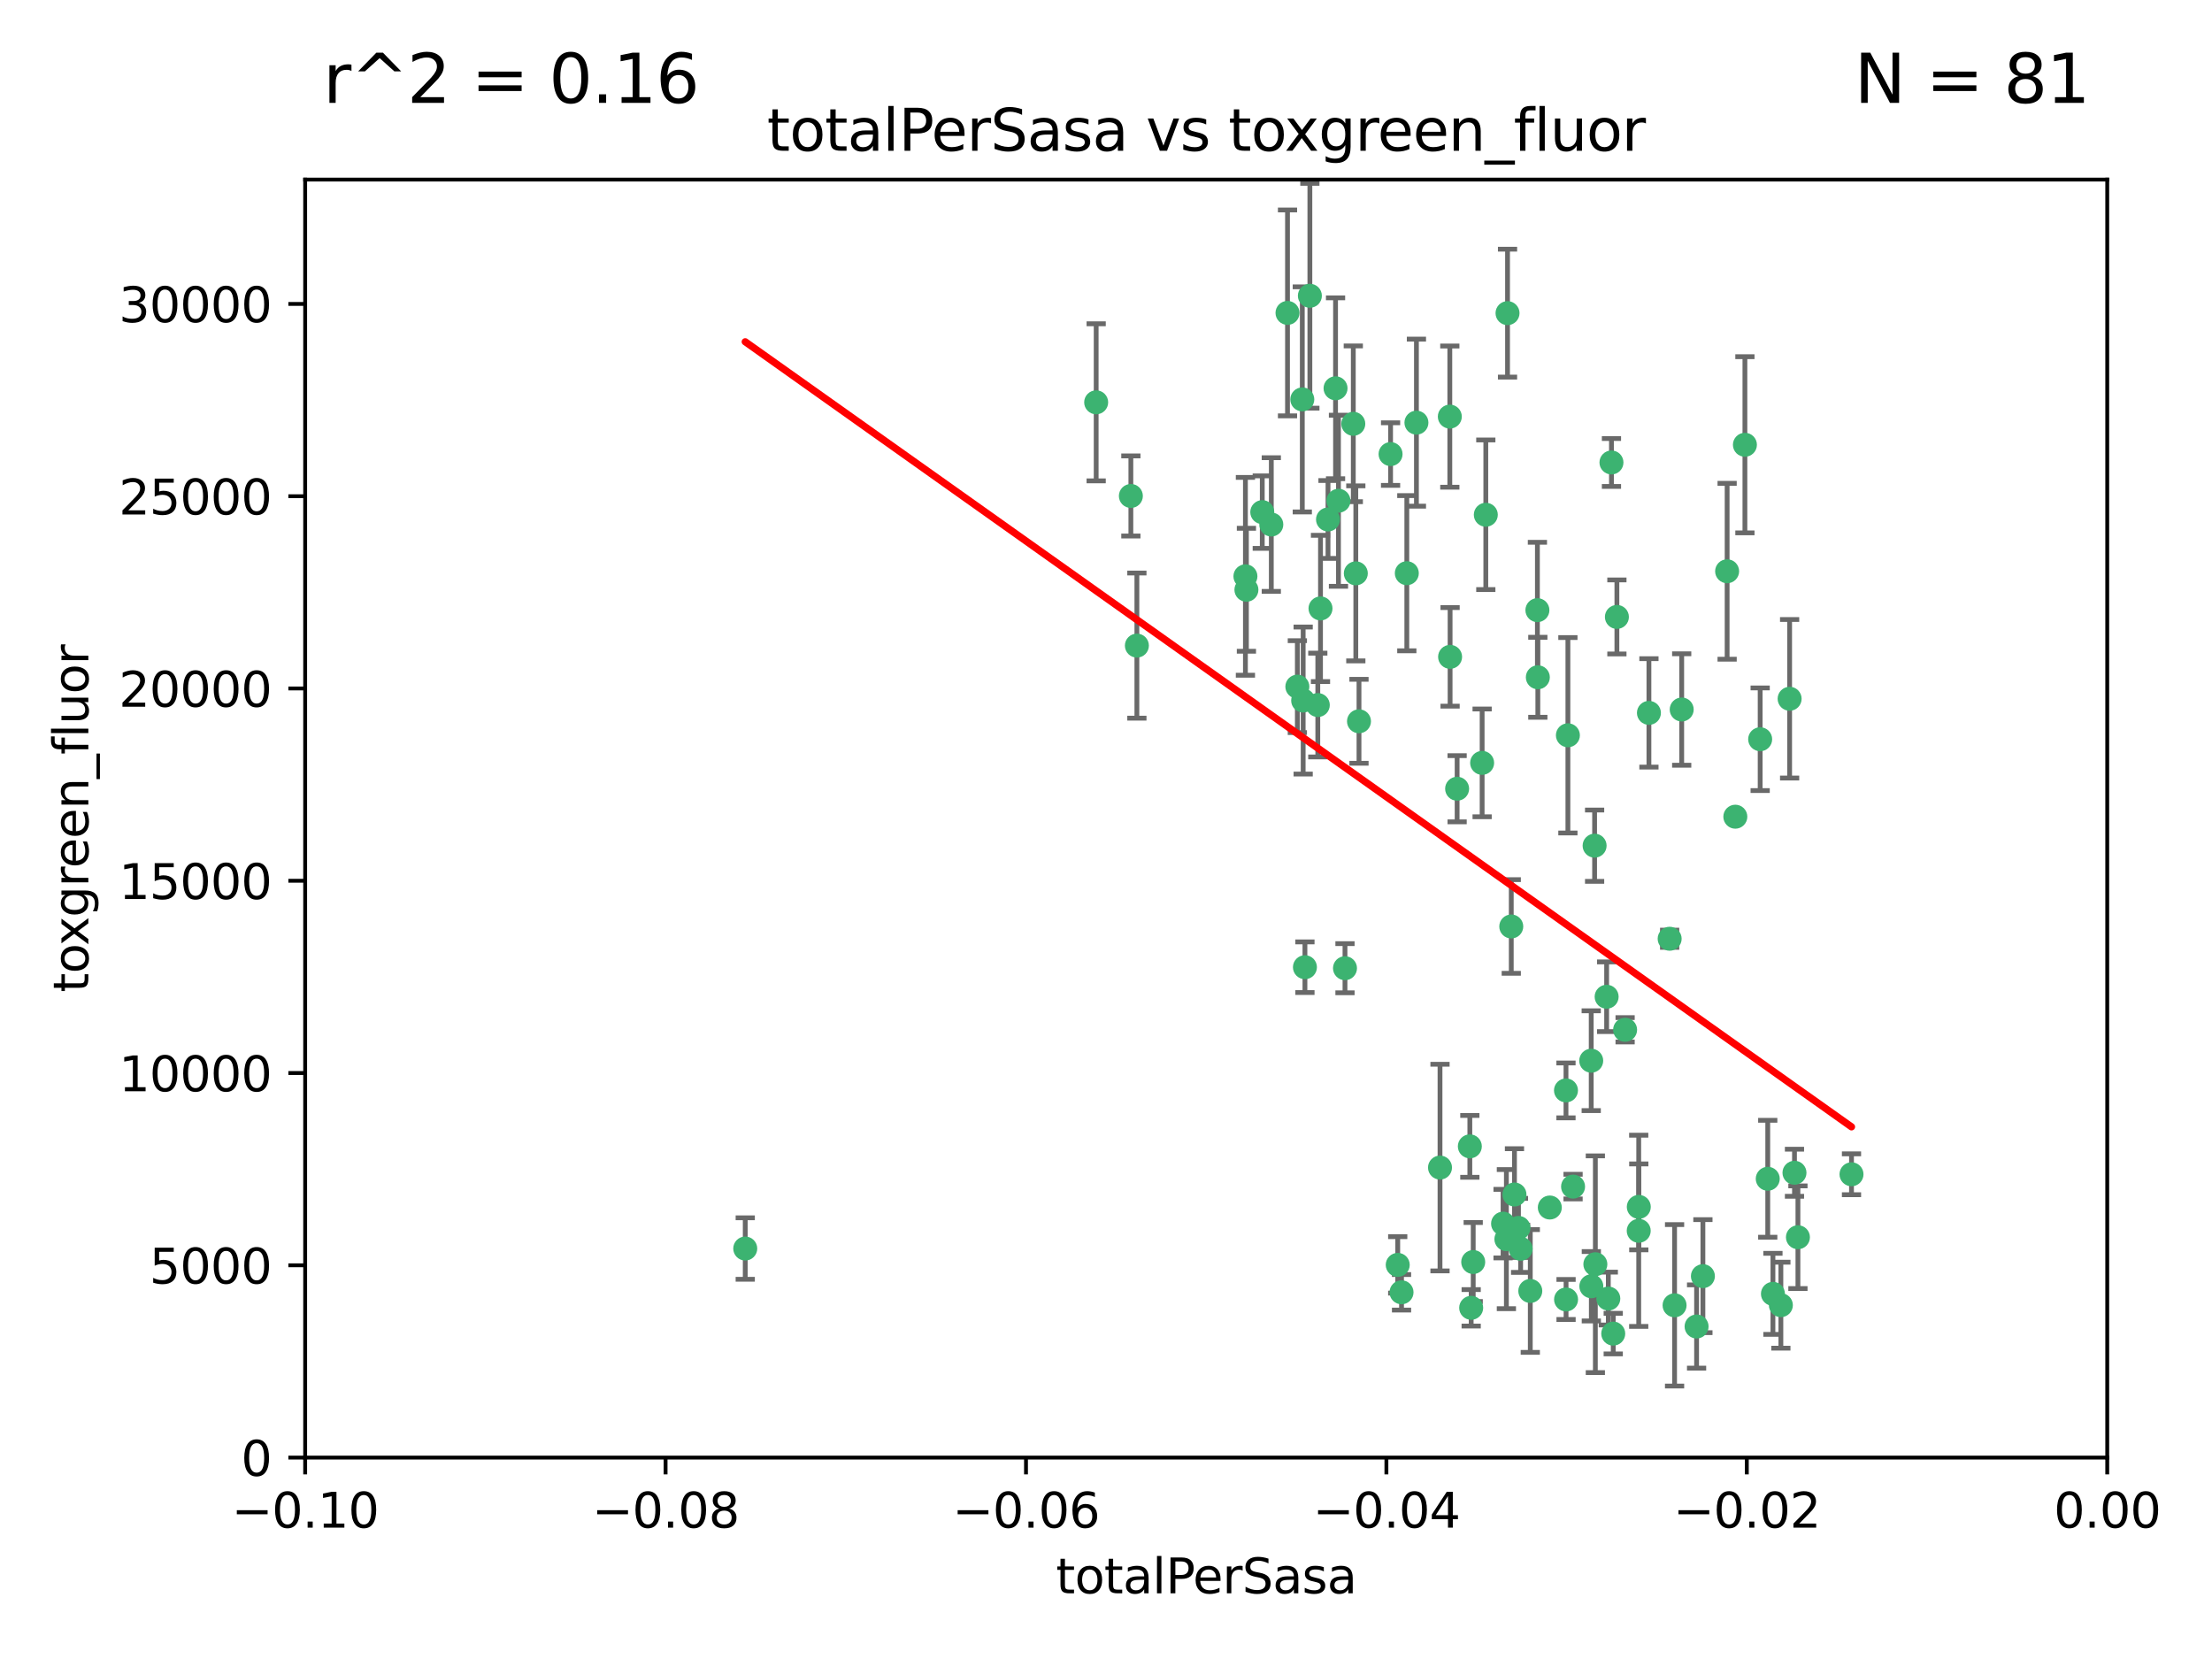 <?xml version="1.0" encoding="utf-8" standalone="no"?>
<!DOCTYPE svg PUBLIC "-//W3C//DTD SVG 1.1//EN"
  "http://www.w3.org/Graphics/SVG/1.1/DTD/svg11.dtd">
<svg xmlns:xlink="http://www.w3.org/1999/xlink" width="460.8pt" height="345.6pt" viewBox="0 0 460.8 345.6" xmlns="http://www.w3.org/2000/svg" version="1.1">
 <defs>
  <style type="text/css">*{stroke-linejoin: round; stroke-linecap: butt}</style>
 </defs>
 <g id="figure_1">
  <g id="patch_1">
   <path d="M 0 345.6 
L 460.8 345.6 
L 460.8 0 
L 0 0 
z
" style="fill: #ffffff"/>
  </g>
  <g id="axes_1">
   <g id="patch_2">
    <path d="M 63.571 303.64 
L 438.975 303.64 
L 438.975 37.411 
L 63.571 37.411 
z
" style="fill: #ffffff"/>
   </g>
   <g id="PathCollection_1">
    <defs>
     <path id="mf33452893c" d="M 0 1.118 
C 0.297 1.118 0.581 1 0.791 0.791 
C 1 0.581 1.118 0.297 1.118 0 
C 1.118 -0.297 1 -0.581 0.791 -0.791 
C 0.581 -1 0.297 -1.118 0 -1.118 
C -0.297 -1.118 -0.581 -1 -0.791 -0.791 
C -1 -0.581 -1.118 -0.297 -1.118 0 
C -1.118 0.297 -1 0.581 -0.791 0.791 
C -0.581 1 -0.297 1.118 0 1.118 
z
" style="stroke: #3cb371"/>
    </defs>
    <g clip-path="url(#pc646dfab6a)">
     <use xlink:href="#mf33452893c" x="235.58" y="103.319" style="fill: #3cb371; stroke: #3cb371"/>
     <use xlink:href="#mf33452893c" x="268.211" y="65.184" style="fill: #3cb371; stroke: #3cb371"/>
     <use xlink:href="#mf33452893c" x="236.834" y="134.491" style="fill: #3cb371; stroke: #3cb371"/>
     <use xlink:href="#mf33452893c" x="275.085" y="126.749" style="fill: #3cb371; stroke: #3cb371"/>
     <use xlink:href="#mf33452893c" x="264.836" y="109.268" style="fill: #3cb371; stroke: #3cb371"/>
     <use xlink:href="#mf33452893c" x="271.293" y="83.201" style="fill: #3cb371; stroke: #3cb371"/>
     <use xlink:href="#mf33452893c" x="155.248" y="260.094" style="fill: #3cb371; stroke: #3cb371"/>
     <use xlink:href="#mf33452893c" x="228.352" y="83.811" style="fill: #3cb371; stroke: #3cb371"/>
     <use xlink:href="#mf33452893c" x="281.916" y="88.286" style="fill: #3cb371; stroke: #3cb371"/>
     <use xlink:href="#mf33452893c" x="270.262" y="143.039" style="fill: #3cb371; stroke: #3cb371"/>
     <use xlink:href="#mf33452893c" x="259.652" y="122.859" style="fill: #3cb371; stroke: #3cb371"/>
     <use xlink:href="#mf33452893c" x="259.444" y="120.054" style="fill: #3cb371; stroke: #3cb371"/>
     <use xlink:href="#mf33452893c" x="276.649" y="108.214" style="fill: #3cb371; stroke: #3cb371"/>
     <use xlink:href="#mf33452893c" x="278.828" y="104.315" style="fill: #3cb371; stroke: #3cb371"/>
     <use xlink:href="#mf33452893c" x="272.871" y="61.614" style="fill: #3cb371; stroke: #3cb371"/>
     <use xlink:href="#mf33452893c" x="271.473" y="145.935" style="fill: #3cb371; stroke: #3cb371"/>
     <use xlink:href="#mf33452893c" x="295.068" y="88.045" style="fill: #3cb371; stroke: #3cb371"/>
     <use xlink:href="#mf33452893c" x="278.219" y="80.887" style="fill: #3cb371; stroke: #3cb371"/>
     <use xlink:href="#mf33452893c" x="282.441" y="119.44" style="fill: #3cb371; stroke: #3cb371"/>
     <use xlink:href="#mf33452893c" x="289.681" y="94.593" style="fill: #3cb371; stroke: #3cb371"/>
     <use xlink:href="#mf33452893c" x="262.954" y="106.684" style="fill: #3cb371; stroke: #3cb371"/>
     <use xlink:href="#mf33452893c" x="280.186" y="201.695" style="fill: #3cb371; stroke: #3cb371"/>
     <use xlink:href="#mf33452893c" x="302.023" y="86.787" style="fill: #3cb371; stroke: #3cb371"/>
     <use xlink:href="#mf33452893c" x="316.773" y="260.14" style="fill: #3cb371; stroke: #3cb371"/>
     <use xlink:href="#mf33452893c" x="283.103" y="150.259" style="fill: #3cb371; stroke: #3cb371"/>
     <use xlink:href="#mf33452893c" x="299.98" y="243.228" style="fill: #3cb371; stroke: #3cb371"/>
     <use xlink:href="#mf33452893c" x="335.696" y="96.341" style="fill: #3cb371; stroke: #3cb371"/>
     <use xlink:href="#mf33452893c" x="293.065" y="119.409" style="fill: #3cb371; stroke: #3cb371"/>
     <use xlink:href="#mf33452893c" x="314.046" y="65.233" style="fill: #3cb371; stroke: #3cb371"/>
     <use xlink:href="#mf33452893c" x="274.522" y="146.874" style="fill: #3cb371; stroke: #3cb371"/>
     <use xlink:href="#mf33452893c" x="271.842" y="201.487" style="fill: #3cb371; stroke: #3cb371"/>
     <use xlink:href="#mf33452893c" x="313.116" y="254.906" style="fill: #3cb371; stroke: #3cb371"/>
     <use xlink:href="#mf33452893c" x="302.081" y="136.835" style="fill: #3cb371; stroke: #3cb371"/>
     <use xlink:href="#mf33452893c" x="309.521" y="107.234" style="fill: #3cb371; stroke: #3cb371"/>
     <use xlink:href="#mf33452893c" x="308.755" y="158.921" style="fill: #3cb371; stroke: #3cb371"/>
     <use xlink:href="#mf33452893c" x="291.964" y="269.209" style="fill: #3cb371; stroke: #3cb371"/>
     <use xlink:href="#mf33452893c" x="341.39" y="251.417" style="fill: #3cb371; stroke: #3cb371"/>
     <use xlink:href="#mf33452893c" x="320.359" y="141.091" style="fill: #3cb371; stroke: #3cb371"/>
     <use xlink:href="#mf33452893c" x="320.27" y="127.107" style="fill: #3cb371; stroke: #3cb371"/>
     <use xlink:href="#mf33452893c" x="322.853" y="251.547" style="fill: #3cb371; stroke: #3cb371"/>
     <use xlink:href="#mf33452893c" x="313.808" y="258.133" style="fill: #3cb371; stroke: #3cb371"/>
     <use xlink:href="#mf33452893c" x="306.194" y="238.808" style="fill: #3cb371; stroke: #3cb371"/>
     <use xlink:href="#mf33452893c" x="291.173" y="263.497" style="fill: #3cb371; stroke: #3cb371"/>
     <use xlink:href="#mf33452893c" x="332.186" y="176.169" style="fill: #3cb371; stroke: #3cb371"/>
     <use xlink:href="#mf33452893c" x="303.545" y="164.309" style="fill: #3cb371; stroke: #3cb371"/>
     <use xlink:href="#mf33452893c" x="326.223" y="227.152" style="fill: #3cb371; stroke: #3cb371"/>
     <use xlink:href="#mf33452893c" x="314.824" y="193.002" style="fill: #3cb371; stroke: #3cb371"/>
     <use xlink:href="#mf33452893c" x="335.041" y="270.514" style="fill: #3cb371; stroke: #3cb371"/>
     <use xlink:href="#mf33452893c" x="331.504" y="267.951" style="fill: #3cb371; stroke: #3cb371"/>
     <use xlink:href="#mf33452893c" x="306.897" y="262.903" style="fill: #3cb371; stroke: #3cb371"/>
     <use xlink:href="#mf33452893c" x="336.829" y="128.518" style="fill: #3cb371; stroke: #3cb371"/>
     <use xlink:href="#mf33452893c" x="336.066" y="277.818" style="fill: #3cb371; stroke: #3cb371"/>
     <use xlink:href="#mf33452893c" x="326.24" y="270.703" style="fill: #3cb371; stroke: #3cb371"/>
     <use xlink:href="#mf33452893c" x="306.473" y="272.443" style="fill: #3cb371; stroke: #3cb371"/>
     <use xlink:href="#mf33452893c" x="332.341" y="263.364" style="fill: #3cb371; stroke: #3cb371"/>
     <use xlink:href="#mf33452893c" x="343.502" y="148.507" style="fill: #3cb371; stroke: #3cb371"/>
     <use xlink:href="#mf33452893c" x="315.493" y="248.836" style="fill: #3cb371; stroke: #3cb371"/>
     <use xlink:href="#mf33452893c" x="326.622" y="153.171" style="fill: #3cb371; stroke: #3cb371"/>
     <use xlink:href="#mf33452893c" x="347.819" y="195.558" style="fill: #3cb371; stroke: #3cb371"/>
     <use xlink:href="#mf33452893c" x="353.429" y="276.333" style="fill: #3cb371; stroke: #3cb371"/>
     <use xlink:href="#mf33452893c" x="338.54" y="214.524" style="fill: #3cb371; stroke: #3cb371"/>
     <use xlink:href="#mf33452893c" x="354.746" y="265.846" style="fill: #3cb371; stroke: #3cb371"/>
     <use xlink:href="#mf33452893c" x="334.691" y="207.64" style="fill: #3cb371; stroke: #3cb371"/>
     <use xlink:href="#mf33452893c" x="350.329" y="147.801" style="fill: #3cb371; stroke: #3cb371"/>
     <use xlink:href="#mf33452893c" x="327.699" y="247.192" style="fill: #3cb371; stroke: #3cb371"/>
     <use xlink:href="#mf33452893c" x="361.5" y="170.133" style="fill: #3cb371; stroke: #3cb371"/>
     <use xlink:href="#mf33452893c" x="348.844" y="271.92" style="fill: #3cb371; stroke: #3cb371"/>
     <use xlink:href="#mf33452893c" x="316.326" y="255.796" style="fill: #3cb371; stroke: #3cb371"/>
     <use xlink:href="#mf33452893c" x="331.48" y="220.964" style="fill: #3cb371; stroke: #3cb371"/>
     <use xlink:href="#mf33452893c" x="318.787" y="268.93" style="fill: #3cb371; stroke: #3cb371"/>
     <use xlink:href="#mf33452893c" x="341.375" y="256.398" style="fill: #3cb371; stroke: #3cb371"/>
     <use xlink:href="#mf33452893c" x="372.811" y="145.567" style="fill: #3cb371; stroke: #3cb371"/>
     <use xlink:href="#mf33452893c" x="363.497" y="92.655" style="fill: #3cb371; stroke: #3cb371"/>
     <use xlink:href="#mf33452893c" x="370.988" y="271.892" style="fill: #3cb371; stroke: #3cb371"/>
     <use xlink:href="#mf33452893c" x="359.792" y="119.004" style="fill: #3cb371; stroke: #3cb371"/>
     <use xlink:href="#mf33452893c" x="374.542" y="257.738" style="fill: #3cb371; stroke: #3cb371"/>
     <use xlink:href="#mf33452893c" x="373.823" y="244.305" style="fill: #3cb371; stroke: #3cb371"/>
     <use xlink:href="#mf33452893c" x="368.254" y="245.561" style="fill: #3cb371; stroke: #3cb371"/>
     <use xlink:href="#mf33452893c" x="385.701" y="244.625" style="fill: #3cb371; stroke: #3cb371"/>
     <use xlink:href="#mf33452893c" x="369.335" y="269.529" style="fill: #3cb371; stroke: #3cb371"/>
     <use xlink:href="#mf33452893c" x="366.674" y="153.996" style="fill: #3cb371; stroke: #3cb371"/>
    </g>
   </g>
   <g id="matplotlib.axis_1">
    <g id="xtick_1">
     <g id="line2d_1">
      <defs>
       <path id="mb182a9b085" d="M 0 0 
L 0 3.5 
" style="stroke: #000000; stroke-width: 0.8"/>
      </defs>
      <g>
       <use xlink:href="#mb182a9b085" x="63.571" y="303.64" style="stroke: #000000; stroke-width: 0.8"/>
      </g>
     </g>
     <g id="text_1">
      <!-- −0.10 -->
      <g transform="translate(48.249 318.238)scale(0.1 -0.1)">
       <defs>
        <path id="DejaVuSans-2212" d="M 678 2272 
L 4684 2272 
L 4684 1741 
L 678 1741 
L 678 2272 
z
" transform="scale(0.016)"/>
        <path id="DejaVuSans-30" d="M 2034 4250 
Q 1547 4250 1301 3770 
Q 1056 3291 1056 2328 
Q 1056 1369 1301 889 
Q 1547 409 2034 409 
Q 2525 409 2770 889 
Q 3016 1369 3016 2328 
Q 3016 3291 2770 3770 
Q 2525 4250 2034 4250 
z
M 2034 4750 
Q 2819 4750 3233 4129 
Q 3647 3509 3647 2328 
Q 3647 1150 3233 529 
Q 2819 -91 2034 -91 
Q 1250 -91 836 529 
Q 422 1150 422 2328 
Q 422 3509 836 4129 
Q 1250 4750 2034 4750 
z
" transform="scale(0.016)"/>
        <path id="DejaVuSans-2e" d="M 684 794 
L 1344 794 
L 1344 0 
L 684 0 
L 684 794 
z
" transform="scale(0.016)"/>
        <path id="DejaVuSans-31" d="M 794 531 
L 1825 531 
L 1825 4091 
L 703 3866 
L 703 4441 
L 1819 4666 
L 2450 4666 
L 2450 531 
L 3481 531 
L 3481 0 
L 794 0 
L 794 531 
z
" transform="scale(0.016)"/>
       </defs>
       <use xlink:href="#DejaVuSans-2212"/>
       <use xlink:href="#DejaVuSans-30" x="83.789"/>
       <use xlink:href="#DejaVuSans-2e" x="147.412"/>
       <use xlink:href="#DejaVuSans-31" x="179.199"/>
       <use xlink:href="#DejaVuSans-30" x="242.822"/>
      </g>
     </g>
    </g>
    <g id="xtick_2">
     <g id="line2d_2">
      <g>
       <use xlink:href="#mb182a9b085" x="138.652" y="303.64" style="stroke: #000000; stroke-width: 0.8"/>
      </g>
     </g>
     <g id="text_2">
      <!-- −0.08 -->
      <g transform="translate(123.329 318.238)scale(0.1 -0.1)">
       <defs>
        <path id="DejaVuSans-38" d="M 2034 2216 
Q 1584 2216 1326 1975 
Q 1069 1734 1069 1313 
Q 1069 891 1326 650 
Q 1584 409 2034 409 
Q 2484 409 2743 651 
Q 3003 894 3003 1313 
Q 3003 1734 2745 1975 
Q 2488 2216 2034 2216 
z
M 1403 2484 
Q 997 2584 770 2862 
Q 544 3141 544 3541 
Q 544 4100 942 4425 
Q 1341 4750 2034 4750 
Q 2731 4750 3128 4425 
Q 3525 4100 3525 3541 
Q 3525 3141 3298 2862 
Q 3072 2584 2669 2484 
Q 3125 2378 3379 2068 
Q 3634 1759 3634 1313 
Q 3634 634 3220 271 
Q 2806 -91 2034 -91 
Q 1263 -91 848 271 
Q 434 634 434 1313 
Q 434 1759 690 2068 
Q 947 2378 1403 2484 
z
M 1172 3481 
Q 1172 3119 1398 2916 
Q 1625 2713 2034 2713 
Q 2441 2713 2670 2916 
Q 2900 3119 2900 3481 
Q 2900 3844 2670 4047 
Q 2441 4250 2034 4250 
Q 1625 4250 1398 4047 
Q 1172 3844 1172 3481 
z
" transform="scale(0.016)"/>
       </defs>
       <use xlink:href="#DejaVuSans-2212"/>
       <use xlink:href="#DejaVuSans-30" x="83.789"/>
       <use xlink:href="#DejaVuSans-2e" x="147.412"/>
       <use xlink:href="#DejaVuSans-30" x="179.199"/>
       <use xlink:href="#DejaVuSans-38" x="242.822"/>
      </g>
     </g>
    </g>
    <g id="xtick_3">
     <g id="line2d_3">
      <g>
       <use xlink:href="#mb182a9b085" x="213.733" y="303.64" style="stroke: #000000; stroke-width: 0.8"/>
      </g>
     </g>
     <g id="text_3">
      <!-- −0.06 -->
      <g transform="translate(198.41 318.238)scale(0.1 -0.1)">
       <defs>
        <path id="DejaVuSans-36" d="M 2113 2584 
Q 1688 2584 1439 2293 
Q 1191 2003 1191 1497 
Q 1191 994 1439 701 
Q 1688 409 2113 409 
Q 2538 409 2786 701 
Q 3034 994 3034 1497 
Q 3034 2003 2786 2293 
Q 2538 2584 2113 2584 
z
M 3366 4563 
L 3366 3988 
Q 3128 4100 2886 4159 
Q 2644 4219 2406 4219 
Q 1781 4219 1451 3797 
Q 1122 3375 1075 2522 
Q 1259 2794 1537 2939 
Q 1816 3084 2150 3084 
Q 2853 3084 3261 2657 
Q 3669 2231 3669 1497 
Q 3669 778 3244 343 
Q 2819 -91 2113 -91 
Q 1303 -91 875 529 
Q 447 1150 447 2328 
Q 447 3434 972 4092 
Q 1497 4750 2381 4750 
Q 2619 4750 2861 4703 
Q 3103 4656 3366 4563 
z
" transform="scale(0.016)"/>
       </defs>
       <use xlink:href="#DejaVuSans-2212"/>
       <use xlink:href="#DejaVuSans-30" x="83.789"/>
       <use xlink:href="#DejaVuSans-2e" x="147.412"/>
       <use xlink:href="#DejaVuSans-30" x="179.199"/>
       <use xlink:href="#DejaVuSans-36" x="242.822"/>
      </g>
     </g>
    </g>
    <g id="xtick_4">
     <g id="line2d_4">
      <g>
       <use xlink:href="#mb182a9b085" x="288.813" y="303.64" style="stroke: #000000; stroke-width: 0.8"/>
      </g>
     </g>
     <g id="text_4">
      <!-- −0.04 -->
      <g transform="translate(273.491 318.238)scale(0.1 -0.1)">
       <defs>
        <path id="DejaVuSans-34" d="M 2419 4116 
L 825 1625 
L 2419 1625 
L 2419 4116 
z
M 2253 4666 
L 3047 4666 
L 3047 1625 
L 3713 1625 
L 3713 1100 
L 3047 1100 
L 3047 0 
L 2419 0 
L 2419 1100 
L 313 1100 
L 313 1709 
L 2253 4666 
z
" transform="scale(0.016)"/>
       </defs>
       <use xlink:href="#DejaVuSans-2212"/>
       <use xlink:href="#DejaVuSans-30" x="83.789"/>
       <use xlink:href="#DejaVuSans-2e" x="147.412"/>
       <use xlink:href="#DejaVuSans-30" x="179.199"/>
       <use xlink:href="#DejaVuSans-34" x="242.822"/>
      </g>
     </g>
    </g>
    <g id="xtick_5">
     <g id="line2d_5">
      <g>
       <use xlink:href="#mb182a9b085" x="363.894" y="303.64" style="stroke: #000000; stroke-width: 0.8"/>
      </g>
     </g>
     <g id="text_5">
      <!-- −0.02 -->
      <g transform="translate(348.572 318.238)scale(0.1 -0.1)">
       <defs>
        <path id="DejaVuSans-32" d="M 1228 531 
L 3431 531 
L 3431 0 
L 469 0 
L 469 531 
Q 828 903 1448 1529 
Q 2069 2156 2228 2338 
Q 2531 2678 2651 2914 
Q 2772 3150 2772 3378 
Q 2772 3750 2511 3984 
Q 2250 4219 1831 4219 
Q 1534 4219 1204 4116 
Q 875 4013 500 3803 
L 500 4441 
Q 881 4594 1212 4672 
Q 1544 4750 1819 4750 
Q 2544 4750 2975 4387 
Q 3406 4025 3406 3419 
Q 3406 3131 3298 2873 
Q 3191 2616 2906 2266 
Q 2828 2175 2409 1742 
Q 1991 1309 1228 531 
z
" transform="scale(0.016)"/>
       </defs>
       <use xlink:href="#DejaVuSans-2212"/>
       <use xlink:href="#DejaVuSans-30" x="83.789"/>
       <use xlink:href="#DejaVuSans-2e" x="147.412"/>
       <use xlink:href="#DejaVuSans-30" x="179.199"/>
       <use xlink:href="#DejaVuSans-32" x="242.822"/>
      </g>
     </g>
    </g>
    <g id="xtick_6">
     <g id="line2d_6">
      <g>
       <use xlink:href="#mb182a9b085" x="438.975" y="303.64" style="stroke: #000000; stroke-width: 0.8"/>
      </g>
     </g>
     <g id="text_6">
      <!-- 0.00 -->
      <g transform="translate(427.842 318.238)scale(0.1 -0.1)">
       <use xlink:href="#DejaVuSans-30"/>
       <use xlink:href="#DejaVuSans-2e" x="63.623"/>
       <use xlink:href="#DejaVuSans-30" x="95.41"/>
       <use xlink:href="#DejaVuSans-30" x="159.033"/>
      </g>
     </g>
    </g>
    <g id="text_7">
     <!-- totalPerSasa -->
     <g transform="translate(219.968 331.917)scale(0.1 -0.1)">
      <defs>
       <path id="DejaVuSans-74" d="M 1172 4494 
L 1172 3500 
L 2356 3500 
L 2356 3053 
L 1172 3053 
L 1172 1153 
Q 1172 725 1289 603 
Q 1406 481 1766 481 
L 2356 481 
L 2356 0 
L 1766 0 
Q 1100 0 847 248 
Q 594 497 594 1153 
L 594 3053 
L 172 3053 
L 172 3500 
L 594 3500 
L 594 4494 
L 1172 4494 
z
" transform="scale(0.016)"/>
       <path id="DejaVuSans-6f" d="M 1959 3097 
Q 1497 3097 1228 2736 
Q 959 2375 959 1747 
Q 959 1119 1226 758 
Q 1494 397 1959 397 
Q 2419 397 2687 759 
Q 2956 1122 2956 1747 
Q 2956 2369 2687 2733 
Q 2419 3097 1959 3097 
z
M 1959 3584 
Q 2709 3584 3137 3096 
Q 3566 2609 3566 1747 
Q 3566 888 3137 398 
Q 2709 -91 1959 -91 
Q 1206 -91 779 398 
Q 353 888 353 1747 
Q 353 2609 779 3096 
Q 1206 3584 1959 3584 
z
" transform="scale(0.016)"/>
       <path id="DejaVuSans-61" d="M 2194 1759 
Q 1497 1759 1228 1600 
Q 959 1441 959 1056 
Q 959 750 1161 570 
Q 1363 391 1709 391 
Q 2188 391 2477 730 
Q 2766 1069 2766 1631 
L 2766 1759 
L 2194 1759 
z
M 3341 1997 
L 3341 0 
L 2766 0 
L 2766 531 
Q 2569 213 2275 61 
Q 1981 -91 1556 -91 
Q 1019 -91 701 211 
Q 384 513 384 1019 
Q 384 1609 779 1909 
Q 1175 2209 1959 2209 
L 2766 2209 
L 2766 2266 
Q 2766 2663 2505 2880 
Q 2244 3097 1772 3097 
Q 1472 3097 1187 3025 
Q 903 2953 641 2809 
L 641 3341 
Q 956 3463 1253 3523 
Q 1550 3584 1831 3584 
Q 2591 3584 2966 3190 
Q 3341 2797 3341 1997 
z
" transform="scale(0.016)"/>
       <path id="DejaVuSans-6c" d="M 603 4863 
L 1178 4863 
L 1178 0 
L 603 0 
L 603 4863 
z
" transform="scale(0.016)"/>
       <path id="DejaVuSans-50" d="M 1259 4147 
L 1259 2394 
L 2053 2394 
Q 2494 2394 2734 2622 
Q 2975 2850 2975 3272 
Q 2975 3691 2734 3919 
Q 2494 4147 2053 4147 
L 1259 4147 
z
M 628 4666 
L 2053 4666 
Q 2838 4666 3239 4311 
Q 3641 3956 3641 3272 
Q 3641 2581 3239 2228 
Q 2838 1875 2053 1875 
L 1259 1875 
L 1259 0 
L 628 0 
L 628 4666 
z
" transform="scale(0.016)"/>
       <path id="DejaVuSans-65" d="M 3597 1894 
L 3597 1613 
L 953 1613 
Q 991 1019 1311 708 
Q 1631 397 2203 397 
Q 2534 397 2845 478 
Q 3156 559 3463 722 
L 3463 178 
Q 3153 47 2828 -22 
Q 2503 -91 2169 -91 
Q 1331 -91 842 396 
Q 353 884 353 1716 
Q 353 2575 817 3079 
Q 1281 3584 2069 3584 
Q 2775 3584 3186 3129 
Q 3597 2675 3597 1894 
z
M 3022 2063 
Q 3016 2534 2758 2815 
Q 2500 3097 2075 3097 
Q 1594 3097 1305 2825 
Q 1016 2553 972 2059 
L 3022 2063 
z
" transform="scale(0.016)"/>
       <path id="DejaVuSans-72" d="M 2631 2963 
Q 2534 3019 2420 3045 
Q 2306 3072 2169 3072 
Q 1681 3072 1420 2755 
Q 1159 2438 1159 1844 
L 1159 0 
L 581 0 
L 581 3500 
L 1159 3500 
L 1159 2956 
Q 1341 3275 1631 3429 
Q 1922 3584 2338 3584 
Q 2397 3584 2469 3576 
Q 2541 3569 2628 3553 
L 2631 2963 
z
" transform="scale(0.016)"/>
       <path id="DejaVuSans-53" d="M 3425 4513 
L 3425 3897 
Q 3066 4069 2747 4153 
Q 2428 4238 2131 4238 
Q 1616 4238 1336 4038 
Q 1056 3838 1056 3469 
Q 1056 3159 1242 3001 
Q 1428 2844 1947 2747 
L 2328 2669 
Q 3034 2534 3370 2195 
Q 3706 1856 3706 1288 
Q 3706 609 3251 259 
Q 2797 -91 1919 -91 
Q 1588 -91 1214 -16 
Q 841 59 441 206 
L 441 856 
Q 825 641 1194 531 
Q 1563 422 1919 422 
Q 2459 422 2753 634 
Q 3047 847 3047 1241 
Q 3047 1584 2836 1778 
Q 2625 1972 2144 2069 
L 1759 2144 
Q 1053 2284 737 2584 
Q 422 2884 422 3419 
Q 422 4038 858 4394 
Q 1294 4750 2059 4750 
Q 2388 4750 2728 4690 
Q 3069 4631 3425 4513 
z
" transform="scale(0.016)"/>
       <path id="DejaVuSans-73" d="M 2834 3397 
L 2834 2853 
Q 2591 2978 2328 3040 
Q 2066 3103 1784 3103 
Q 1356 3103 1142 2972 
Q 928 2841 928 2578 
Q 928 2378 1081 2264 
Q 1234 2150 1697 2047 
L 1894 2003 
Q 2506 1872 2764 1633 
Q 3022 1394 3022 966 
Q 3022 478 2636 193 
Q 2250 -91 1575 -91 
Q 1294 -91 989 -36 
Q 684 19 347 128 
L 347 722 
Q 666 556 975 473 
Q 1284 391 1588 391 
Q 1994 391 2212 530 
Q 2431 669 2431 922 
Q 2431 1156 2273 1281 
Q 2116 1406 1581 1522 
L 1381 1569 
Q 847 1681 609 1914 
Q 372 2147 372 2553 
Q 372 3047 722 3315 
Q 1072 3584 1716 3584 
Q 2034 3584 2315 3537 
Q 2597 3491 2834 3397 
z
" transform="scale(0.016)"/>
      </defs>
      <use xlink:href="#DejaVuSans-74"/>
      <use xlink:href="#DejaVuSans-6f" x="39.209"/>
      <use xlink:href="#DejaVuSans-74" x="100.391"/>
      <use xlink:href="#DejaVuSans-61" x="139.6"/>
      <use xlink:href="#DejaVuSans-6c" x="200.879"/>
      <use xlink:href="#DejaVuSans-50" x="228.662"/>
      <use xlink:href="#DejaVuSans-65" x="285.34"/>
      <use xlink:href="#DejaVuSans-72" x="346.863"/>
      <use xlink:href="#DejaVuSans-53" x="387.977"/>
      <use xlink:href="#DejaVuSans-61" x="451.453"/>
      <use xlink:href="#DejaVuSans-73" x="512.732"/>
      <use xlink:href="#DejaVuSans-61" x="564.832"/>
     </g>
    </g>
   </g>
   <g id="matplotlib.axis_2">
    <g id="ytick_1">
     <g id="line2d_7">
      <defs>
       <path id="m403f26dd59" d="M 0 0 
L -3.5 0 
" style="stroke: #000000; stroke-width: 0.8"/>
      </defs>
      <g>
       <use xlink:href="#m403f26dd59" x="63.571" y="303.64" style="stroke: #000000; stroke-width: 0.8"/>
      </g>
     </g>
     <g id="text_8">
      <!-- 0 -->
      <g transform="translate(50.209 307.439)scale(0.1 -0.1)">
       <use xlink:href="#DejaVuSans-30"/>
      </g>
     </g>
    </g>
    <g id="ytick_2">
     <g id="line2d_8">
      <g>
       <use xlink:href="#m403f26dd59" x="63.571" y="263.586" style="stroke: #000000; stroke-width: 0.8"/>
      </g>
     </g>
     <g id="text_9">
      <!-- 5000 -->
      <g transform="translate(31.121 267.385)scale(0.1 -0.1)">
       <defs>
        <path id="DejaVuSans-35" d="M 691 4666 
L 3169 4666 
L 3169 4134 
L 1269 4134 
L 1269 2991 
Q 1406 3038 1543 3061 
Q 1681 3084 1819 3084 
Q 2600 3084 3056 2656 
Q 3513 2228 3513 1497 
Q 3513 744 3044 326 
Q 2575 -91 1722 -91 
Q 1428 -91 1123 -41 
Q 819 9 494 109 
L 494 744 
Q 775 591 1075 516 
Q 1375 441 1709 441 
Q 2250 441 2565 725 
Q 2881 1009 2881 1497 
Q 2881 1984 2565 2268 
Q 2250 2553 1709 2553 
Q 1456 2553 1204 2497 
Q 953 2441 691 2322 
L 691 4666 
z
" transform="scale(0.016)"/>
       </defs>
       <use xlink:href="#DejaVuSans-35"/>
       <use xlink:href="#DejaVuSans-30" x="63.623"/>
       <use xlink:href="#DejaVuSans-30" x="127.246"/>
       <use xlink:href="#DejaVuSans-30" x="190.869"/>
      </g>
     </g>
    </g>
    <g id="ytick_3">
     <g id="line2d_9">
      <g>
       <use xlink:href="#m403f26dd59" x="63.571" y="223.532" style="stroke: #000000; stroke-width: 0.8"/>
      </g>
     </g>
     <g id="text_10">
      <!-- 10000 -->
      <g transform="translate(24.759 227.331)scale(0.1 -0.1)">
       <use xlink:href="#DejaVuSans-31"/>
       <use xlink:href="#DejaVuSans-30" x="63.623"/>
       <use xlink:href="#DejaVuSans-30" x="127.246"/>
       <use xlink:href="#DejaVuSans-30" x="190.869"/>
       <use xlink:href="#DejaVuSans-30" x="254.492"/>
      </g>
     </g>
    </g>
    <g id="ytick_4">
     <g id="line2d_10">
      <g>
       <use xlink:href="#m403f26dd59" x="63.571" y="183.478" style="stroke: #000000; stroke-width: 0.8"/>
      </g>
     </g>
     <g id="text_11">
      <!-- 15000 -->
      <g transform="translate(24.759 187.278)scale(0.1 -0.1)">
       <use xlink:href="#DejaVuSans-31"/>
       <use xlink:href="#DejaVuSans-35" x="63.623"/>
       <use xlink:href="#DejaVuSans-30" x="127.246"/>
       <use xlink:href="#DejaVuSans-30" x="190.869"/>
       <use xlink:href="#DejaVuSans-30" x="254.492"/>
      </g>
     </g>
    </g>
    <g id="ytick_5">
     <g id="line2d_11">
      <g>
       <use xlink:href="#m403f26dd59" x="63.571" y="143.424" style="stroke: #000000; stroke-width: 0.8"/>
      </g>
     </g>
     <g id="text_12">
      <!-- 20000 -->
      <g transform="translate(24.759 147.224)scale(0.1 -0.1)">
       <use xlink:href="#DejaVuSans-32"/>
       <use xlink:href="#DejaVuSans-30" x="63.623"/>
       <use xlink:href="#DejaVuSans-30" x="127.246"/>
       <use xlink:href="#DejaVuSans-30" x="190.869"/>
       <use xlink:href="#DejaVuSans-30" x="254.492"/>
      </g>
     </g>
    </g>
    <g id="ytick_6">
     <g id="line2d_12">
      <g>
       <use xlink:href="#m403f26dd59" x="63.571" y="103.371" style="stroke: #000000; stroke-width: 0.8"/>
      </g>
     </g>
     <g id="text_13">
      <!-- 25000 -->
      <g transform="translate(24.759 107.17)scale(0.1 -0.1)">
       <use xlink:href="#DejaVuSans-32"/>
       <use xlink:href="#DejaVuSans-35" x="63.623"/>
       <use xlink:href="#DejaVuSans-30" x="127.246"/>
       <use xlink:href="#DejaVuSans-30" x="190.869"/>
       <use xlink:href="#DejaVuSans-30" x="254.492"/>
      </g>
     </g>
    </g>
    <g id="ytick_7">
     <g id="line2d_13">
      <g>
       <use xlink:href="#m403f26dd59" x="63.571" y="63.317" style="stroke: #000000; stroke-width: 0.8"/>
      </g>
     </g>
     <g id="text_14">
      <!-- 30000 -->
      <g transform="translate(24.759 67.116)scale(0.1 -0.1)">
       <defs>
        <path id="DejaVuSans-33" d="M 2597 2516 
Q 3050 2419 3304 2112 
Q 3559 1806 3559 1356 
Q 3559 666 3084 287 
Q 2609 -91 1734 -91 
Q 1441 -91 1130 -33 
Q 819 25 488 141 
L 488 750 
Q 750 597 1062 519 
Q 1375 441 1716 441 
Q 2309 441 2620 675 
Q 2931 909 2931 1356 
Q 2931 1769 2642 2001 
Q 2353 2234 1838 2234 
L 1294 2234 
L 1294 2753 
L 1863 2753 
Q 2328 2753 2575 2939 
Q 2822 3125 2822 3475 
Q 2822 3834 2567 4026 
Q 2313 4219 1838 4219 
Q 1578 4219 1281 4162 
Q 984 4106 628 3988 
L 628 4550 
Q 988 4650 1302 4700 
Q 1616 4750 1894 4750 
Q 2613 4750 3031 4423 
Q 3450 4097 3450 3541 
Q 3450 3153 3228 2886 
Q 3006 2619 2597 2516 
z
" transform="scale(0.016)"/>
       </defs>
       <use xlink:href="#DejaVuSans-33"/>
       <use xlink:href="#DejaVuSans-30" x="63.623"/>
       <use xlink:href="#DejaVuSans-30" x="127.246"/>
       <use xlink:href="#DejaVuSans-30" x="190.869"/>
       <use xlink:href="#DejaVuSans-30" x="254.492"/>
      </g>
     </g>
    </g>
    <g id="text_15">
     <!-- toxgreen_fluor -->
     <g transform="translate(18.401 206.72)rotate(-90)scale(0.1 -0.1)">
      <defs>
       <path id="DejaVuSans-78" d="M 3513 3500 
L 2247 1797 
L 3578 0 
L 2900 0 
L 1881 1375 
L 863 0 
L 184 0 
L 1544 1831 
L 300 3500 
L 978 3500 
L 1906 2253 
L 2834 3500 
L 3513 3500 
z
" transform="scale(0.016)"/>
       <path id="DejaVuSans-67" d="M 2906 1791 
Q 2906 2416 2648 2759 
Q 2391 3103 1925 3103 
Q 1463 3103 1205 2759 
Q 947 2416 947 1791 
Q 947 1169 1205 825 
Q 1463 481 1925 481 
Q 2391 481 2648 825 
Q 2906 1169 2906 1791 
z
M 3481 434 
Q 3481 -459 3084 -895 
Q 2688 -1331 1869 -1331 
Q 1566 -1331 1297 -1286 
Q 1028 -1241 775 -1147 
L 775 -588 
Q 1028 -725 1275 -790 
Q 1522 -856 1778 -856 
Q 2344 -856 2625 -561 
Q 2906 -266 2906 331 
L 2906 616 
Q 2728 306 2450 153 
Q 2172 0 1784 0 
Q 1141 0 747 490 
Q 353 981 353 1791 
Q 353 2603 747 3093 
Q 1141 3584 1784 3584 
Q 2172 3584 2450 3431 
Q 2728 3278 2906 2969 
L 2906 3500 
L 3481 3500 
L 3481 434 
z
" transform="scale(0.016)"/>
       <path id="DejaVuSans-6e" d="M 3513 2113 
L 3513 0 
L 2938 0 
L 2938 2094 
Q 2938 2591 2744 2837 
Q 2550 3084 2163 3084 
Q 1697 3084 1428 2787 
Q 1159 2491 1159 1978 
L 1159 0 
L 581 0 
L 581 3500 
L 1159 3500 
L 1159 2956 
Q 1366 3272 1645 3428 
Q 1925 3584 2291 3584 
Q 2894 3584 3203 3211 
Q 3513 2838 3513 2113 
z
" transform="scale(0.016)"/>
       <path id="DejaVuSans-5f" d="M 3263 -1063 
L 3263 -1509 
L -63 -1509 
L -63 -1063 
L 3263 -1063 
z
" transform="scale(0.016)"/>
       <path id="DejaVuSans-66" d="M 2375 4863 
L 2375 4384 
L 1825 4384 
Q 1516 4384 1395 4259 
Q 1275 4134 1275 3809 
L 1275 3500 
L 2222 3500 
L 2222 3053 
L 1275 3053 
L 1275 0 
L 697 0 
L 697 3053 
L 147 3053 
L 147 3500 
L 697 3500 
L 697 3744 
Q 697 4328 969 4595 
Q 1241 4863 1831 4863 
L 2375 4863 
z
" transform="scale(0.016)"/>
       <path id="DejaVuSans-75" d="M 544 1381 
L 544 3500 
L 1119 3500 
L 1119 1403 
Q 1119 906 1312 657 
Q 1506 409 1894 409 
Q 2359 409 2629 706 
Q 2900 1003 2900 1516 
L 2900 3500 
L 3475 3500 
L 3475 0 
L 2900 0 
L 2900 538 
Q 2691 219 2414 64 
Q 2138 -91 1772 -91 
Q 1169 -91 856 284 
Q 544 659 544 1381 
z
M 1991 3584 
L 1991 3584 
z
" transform="scale(0.016)"/>
      </defs>
      <use xlink:href="#DejaVuSans-74"/>
      <use xlink:href="#DejaVuSans-6f" x="39.209"/>
      <use xlink:href="#DejaVuSans-78" x="97.266"/>
      <use xlink:href="#DejaVuSans-67" x="156.445"/>
      <use xlink:href="#DejaVuSans-72" x="219.922"/>
      <use xlink:href="#DejaVuSans-65" x="258.785"/>
      <use xlink:href="#DejaVuSans-65" x="320.309"/>
      <use xlink:href="#DejaVuSans-6e" x="381.832"/>
      <use xlink:href="#DejaVuSans-5f" x="445.211"/>
      <use xlink:href="#DejaVuSans-66" x="495.211"/>
      <use xlink:href="#DejaVuSans-6c" x="530.416"/>
      <use xlink:href="#DejaVuSans-75" x="558.199"/>
      <use xlink:href="#DejaVuSans-6f" x="621.578"/>
      <use xlink:href="#DejaVuSans-72" x="682.76"/>
     </g>
    </g>
   </g>
   <g id="LineCollection_1">
    <path d="M 235.58 111.662 
L 235.58 94.976 
" clip-path="url(#pc646dfab6a)" style="fill: none; stroke: #696969"/>
    <path d="M 268.211 86.629 
L 268.211 43.739 
" clip-path="url(#pc646dfab6a)" style="fill: none; stroke: #696969"/>
    <path d="M 236.834 149.606 
L 236.834 119.375 
" clip-path="url(#pc646dfab6a)" style="fill: none; stroke: #696969"/>
    <path d="M 275.085 141.983 
L 275.085 111.515 
" clip-path="url(#pc646dfab6a)" style="fill: none; stroke: #696969"/>
    <path d="M 264.836 123.191 
L 264.836 95.346 
" clip-path="url(#pc646dfab6a)" style="fill: none; stroke: #696969"/>
    <path d="M 271.293 106.648 
L 271.293 59.753 
" clip-path="url(#pc646dfab6a)" style="fill: none; stroke: #696969"/>
    <path d="M 155.248 266.497 
L 155.248 253.692 
" clip-path="url(#pc646dfab6a)" style="fill: none; stroke: #696969"/>
    <path d="M 228.352 100.173 
L 228.352 67.45 
" clip-path="url(#pc646dfab6a)" style="fill: none; stroke: #696969"/>
    <path d="M 281.916 104.51 
L 281.916 72.063 
" clip-path="url(#pc646dfab6a)" style="fill: none; stroke: #696969"/>
    <path d="M 270.262 152.61 
L 270.262 133.468 
" clip-path="url(#pc646dfab6a)" style="fill: none; stroke: #696969"/>
    <path d="M 259.652 135.667 
L 259.652 110.051 
" clip-path="url(#pc646dfab6a)" style="fill: none; stroke: #696969"/>
    <path d="M 259.444 140.659 
L 259.444 99.45 
" clip-path="url(#pc646dfab6a)" style="fill: none; stroke: #696969"/>
    <path d="M 276.649 116.326 
L 276.649 100.101 
" clip-path="url(#pc646dfab6a)" style="fill: none; stroke: #696969"/>
    <path d="M 278.828 122.133 
L 278.828 86.497 
" clip-path="url(#pc646dfab6a)" style="fill: none; stroke: #696969"/>
    <path d="M 272.871 85.029 
L 272.871 38.199 
" clip-path="url(#pc646dfab6a)" style="fill: none; stroke: #696969"/>
    <path d="M 271.473 161.248 
L 271.473 130.622 
" clip-path="url(#pc646dfab6a)" style="fill: none; stroke: #696969"/>
    <path d="M 295.068 105.444 
L 295.068 70.646 
" clip-path="url(#pc646dfab6a)" style="fill: none; stroke: #696969"/>
    <path d="M 278.219 99.727 
L 278.219 62.047 
" clip-path="url(#pc646dfab6a)" style="fill: none; stroke: #696969"/>
    <path d="M 282.441 137.675 
L 282.441 101.206 
" clip-path="url(#pc646dfab6a)" style="fill: none; stroke: #696969"/>
    <path d="M 289.681 101.108 
L 289.681 88.078 
" clip-path="url(#pc646dfab6a)" style="fill: none; stroke: #696969"/>
    <path d="M 262.954 114.235 
L 262.954 99.134 
" clip-path="url(#pc646dfab6a)" style="fill: none; stroke: #696969"/>
    <path d="M 280.186 206.809 
L 280.186 196.58 
" clip-path="url(#pc646dfab6a)" style="fill: none; stroke: #696969"/>
    <path d="M 302.023 101.495 
L 302.023 72.08 
" clip-path="url(#pc646dfab6a)" style="fill: none; stroke: #696969"/>
    <path d="M 316.773 265.065 
L 316.773 255.214 
" clip-path="url(#pc646dfab6a)" style="fill: none; stroke: #696969"/>
    <path d="M 283.103 159.003 
L 283.103 141.514 
" clip-path="url(#pc646dfab6a)" style="fill: none; stroke: #696969"/>
    <path d="M 299.98 264.748 
L 299.98 221.708 
" clip-path="url(#pc646dfab6a)" style="fill: none; stroke: #696969"/>
    <path d="M 335.696 101.329 
L 335.696 91.353 
" clip-path="url(#pc646dfab6a)" style="fill: none; stroke: #696969"/>
    <path d="M 293.065 135.574 
L 293.065 103.243 
" clip-path="url(#pc646dfab6a)" style="fill: none; stroke: #696969"/>
    <path d="M 314.046 78.556 
L 314.046 51.911 
" clip-path="url(#pc646dfab6a)" style="fill: none; stroke: #696969"/>
    <path d="M 274.522 157.684 
L 274.522 136.065 
" clip-path="url(#pc646dfab6a)" style="fill: none; stroke: #696969"/>
    <path d="M 271.842 206.761 
L 271.842 196.213 
" clip-path="url(#pc646dfab6a)" style="fill: none; stroke: #696969"/>
    <path d="M 313.116 262.048 
L 313.116 247.764 
" clip-path="url(#pc646dfab6a)" style="fill: none; stroke: #696969"/>
    <path d="M 302.081 147.104 
L 302.081 126.566 
" clip-path="url(#pc646dfab6a)" style="fill: none; stroke: #696969"/>
    <path d="M 309.521 122.819 
L 309.521 91.649 
" clip-path="url(#pc646dfab6a)" style="fill: none; stroke: #696969"/>
    <path d="M 308.755 170.147 
L 308.755 147.694 
" clip-path="url(#pc646dfab6a)" style="fill: none; stroke: #696969"/>
    <path d="M 291.964 272.908 
L 291.964 265.511 
" clip-path="url(#pc646dfab6a)" style="fill: none; stroke: #696969"/>
    <path d="M 341.39 260.365 
L 341.39 242.469 
" clip-path="url(#pc646dfab6a)" style="fill: none; stroke: #696969"/>
    <path d="M 320.359 149.421 
L 320.359 132.76 
" clip-path="url(#pc646dfab6a)" style="fill: none; stroke: #696969"/>
    <path d="M 320.27 141.248 
L 320.27 112.967 
" clip-path="url(#pc646dfab6a)" style="fill: none; stroke: #696969"/>
    <path d="M 322.853 252.228 
L 322.853 250.867 
" clip-path="url(#pc646dfab6a)" style="fill: none; stroke: #696969"/>
    <path d="M 313.808 272.621 
L 313.808 243.644 
" clip-path="url(#pc646dfab6a)" style="fill: none; stroke: #696969"/>
    <path d="M 306.194 245.248 
L 306.194 232.369 
" clip-path="url(#pc646dfab6a)" style="fill: none; stroke: #696969"/>
    <path d="M 291.173 269.377 
L 291.173 257.616 
" clip-path="url(#pc646dfab6a)" style="fill: none; stroke: #696969"/>
    <path d="M 332.186 183.597 
L 332.186 168.741 
" clip-path="url(#pc646dfab6a)" style="fill: none; stroke: #696969"/>
    <path d="M 303.545 171.2 
L 303.545 157.418 
" clip-path="url(#pc646dfab6a)" style="fill: none; stroke: #696969"/>
    <path d="M 326.223 232.87 
L 326.223 221.434 
" clip-path="url(#pc646dfab6a)" style="fill: none; stroke: #696969"/>
    <path d="M 314.824 202.754 
L 314.824 183.249 
" clip-path="url(#pc646dfab6a)" style="fill: none; stroke: #696969"/>
    <path d="M 335.041 276.02 
L 335.041 265.008 
" clip-path="url(#pc646dfab6a)" style="fill: none; stroke: #696969"/>
    <path d="M 331.504 275.179 
L 331.504 260.723 
" clip-path="url(#pc646dfab6a)" style="fill: none; stroke: #696969"/>
    <path d="M 306.897 271.133 
L 306.897 254.673 
" clip-path="url(#pc646dfab6a)" style="fill: none; stroke: #696969"/>
    <path d="M 336.829 136.228 
L 336.829 120.808 
" clip-path="url(#pc646dfab6a)" style="fill: none; stroke: #696969"/>
    <path d="M 336.066 282.042 
L 336.066 273.593 
" clip-path="url(#pc646dfab6a)" style="fill: none; stroke: #696969"/>
    <path d="M 326.24 274.871 
L 326.24 266.536 
" clip-path="url(#pc646dfab6a)" style="fill: none; stroke: #696969"/>
    <path d="M 306.473 276.237 
L 306.473 268.649 
" clip-path="url(#pc646dfab6a)" style="fill: none; stroke: #696969"/>
    <path d="M 332.341 285.938 
L 332.341 240.791 
" clip-path="url(#pc646dfab6a)" style="fill: none; stroke: #696969"/>
    <path d="M 343.502 159.798 
L 343.502 137.216 
" clip-path="url(#pc646dfab6a)" style="fill: none; stroke: #696969"/>
    <path d="M 315.493 258.377 
L 315.493 239.295 
" clip-path="url(#pc646dfab6a)" style="fill: none; stroke: #696969"/>
    <path d="M 326.622 173.526 
L 326.622 132.815 
" clip-path="url(#pc646dfab6a)" style="fill: none; stroke: #696969"/>
    <path d="M 347.819 197.349 
L 347.819 193.767 
" clip-path="url(#pc646dfab6a)" style="fill: none; stroke: #696969"/>
    <path d="M 353.429 285.006 
L 353.429 267.659 
" clip-path="url(#pc646dfab6a)" style="fill: none; stroke: #696969"/>
    <path d="M 338.54 217.059 
L 338.54 211.99 
" clip-path="url(#pc646dfab6a)" style="fill: none; stroke: #696969"/>
    <path d="M 354.746 277.617 
L 354.746 254.074 
" clip-path="url(#pc646dfab6a)" style="fill: none; stroke: #696969"/>
    <path d="M 334.691 214.898 
L 334.691 200.382 
" clip-path="url(#pc646dfab6a)" style="fill: none; stroke: #696969"/>
    <path d="M 350.329 159.413 
L 350.329 136.19 
" clip-path="url(#pc646dfab6a)" style="fill: none; stroke: #696969"/>
    <path d="M 327.699 249.762 
L 327.699 244.622 
" clip-path="url(#pc646dfab6a)" style="fill: none; stroke: #696969"/>
    <path d="M 361.5 170.88 
L 361.5 169.387 
" clip-path="url(#pc646dfab6a)" style="fill: none; stroke: #696969"/>
    <path d="M 348.844 288.737 
L 348.844 255.103 
" clip-path="url(#pc646dfab6a)" style="fill: none; stroke: #696969"/>
    <path d="M 316.326 261.947 
L 316.326 249.645 
" clip-path="url(#pc646dfab6a)" style="fill: none; stroke: #696969"/>
    <path d="M 331.48 231.359 
L 331.48 210.569 
" clip-path="url(#pc646dfab6a)" style="fill: none; stroke: #696969"/>
    <path d="M 318.787 281.718 
L 318.787 256.142 
" clip-path="url(#pc646dfab6a)" style="fill: none; stroke: #696969"/>
    <path d="M 341.375 276.313 
L 341.375 236.482 
" clip-path="url(#pc646dfab6a)" style="fill: none; stroke: #696969"/>
    <path d="M 372.811 162.081 
L 372.811 129.053 
" clip-path="url(#pc646dfab6a)" style="fill: none; stroke: #696969"/>
    <path d="M 363.497 111.003 
L 363.497 74.306 
" clip-path="url(#pc646dfab6a)" style="fill: none; stroke: #696969"/>
    <path d="M 370.988 280.845 
L 370.988 262.939 
" clip-path="url(#pc646dfab6a)" style="fill: none; stroke: #696969"/>
    <path d="M 359.792 137.321 
L 359.792 100.688 
" clip-path="url(#pc646dfab6a)" style="fill: none; stroke: #696969"/>
    <path d="M 374.542 268.432 
L 374.542 247.045 
" clip-path="url(#pc646dfab6a)" style="fill: none; stroke: #696969"/>
    <path d="M 373.823 249.207 
L 373.823 239.402 
" clip-path="url(#pc646dfab6a)" style="fill: none; stroke: #696969"/>
    <path d="M 368.254 257.737 
L 368.254 233.384 
" clip-path="url(#pc646dfab6a)" style="fill: none; stroke: #696969"/>
    <path d="M 385.701 248.883 
L 385.701 240.367 
" clip-path="url(#pc646dfab6a)" style="fill: none; stroke: #696969"/>
    <path d="M 369.335 277.972 
L 369.335 261.086 
" clip-path="url(#pc646dfab6a)" style="fill: none; stroke: #696969"/>
    <path d="M 366.674 164.686 
L 366.674 143.305 
" clip-path="url(#pc646dfab6a)" style="fill: none; stroke: #696969"/>
   </g>
   <g id="line2d_14">
    <defs>
     <path id="maf03d2070f" d="M 2 0 
L -2 -0 
" style="stroke: #696969"/>
    </defs>
    <g clip-path="url(#pc646dfab6a)">
     <use xlink:href="#maf03d2070f" x="235.58" y="111.662" style="fill: #696969; stroke: #696969"/>
     <use xlink:href="#maf03d2070f" x="268.211" y="86.629" style="fill: #696969; stroke: #696969"/>
     <use xlink:href="#maf03d2070f" x="236.834" y="149.606" style="fill: #696969; stroke: #696969"/>
     <use xlink:href="#maf03d2070f" x="275.085" y="141.983" style="fill: #696969; stroke: #696969"/>
     <use xlink:href="#maf03d2070f" x="264.836" y="123.191" style="fill: #696969; stroke: #696969"/>
     <use xlink:href="#maf03d2070f" x="271.293" y="106.648" style="fill: #696969; stroke: #696969"/>
     <use xlink:href="#maf03d2070f" x="155.248" y="266.497" style="fill: #696969; stroke: #696969"/>
     <use xlink:href="#maf03d2070f" x="228.352" y="100.173" style="fill: #696969; stroke: #696969"/>
     <use xlink:href="#maf03d2070f" x="281.916" y="104.51" style="fill: #696969; stroke: #696969"/>
     <use xlink:href="#maf03d2070f" x="270.262" y="152.61" style="fill: #696969; stroke: #696969"/>
     <use xlink:href="#maf03d2070f" x="259.652" y="135.667" style="fill: #696969; stroke: #696969"/>
     <use xlink:href="#maf03d2070f" x="259.444" y="140.659" style="fill: #696969; stroke: #696969"/>
     <use xlink:href="#maf03d2070f" x="276.649" y="116.326" style="fill: #696969; stroke: #696969"/>
     <use xlink:href="#maf03d2070f" x="278.828" y="122.133" style="fill: #696969; stroke: #696969"/>
     <use xlink:href="#maf03d2070f" x="272.871" y="85.029" style="fill: #696969; stroke: #696969"/>
     <use xlink:href="#maf03d2070f" x="271.473" y="161.248" style="fill: #696969; stroke: #696969"/>
     <use xlink:href="#maf03d2070f" x="295.068" y="105.444" style="fill: #696969; stroke: #696969"/>
     <use xlink:href="#maf03d2070f" x="278.219" y="99.727" style="fill: #696969; stroke: #696969"/>
     <use xlink:href="#maf03d2070f" x="282.441" y="137.675" style="fill: #696969; stroke: #696969"/>
     <use xlink:href="#maf03d2070f" x="289.681" y="101.108" style="fill: #696969; stroke: #696969"/>
     <use xlink:href="#maf03d2070f" x="262.954" y="114.235" style="fill: #696969; stroke: #696969"/>
     <use xlink:href="#maf03d2070f" x="280.186" y="206.809" style="fill: #696969; stroke: #696969"/>
     <use xlink:href="#maf03d2070f" x="302.023" y="101.495" style="fill: #696969; stroke: #696969"/>
     <use xlink:href="#maf03d2070f" x="316.773" y="265.065" style="fill: #696969; stroke: #696969"/>
     <use xlink:href="#maf03d2070f" x="283.103" y="159.003" style="fill: #696969; stroke: #696969"/>
     <use xlink:href="#maf03d2070f" x="299.98" y="264.748" style="fill: #696969; stroke: #696969"/>
     <use xlink:href="#maf03d2070f" x="335.696" y="101.329" style="fill: #696969; stroke: #696969"/>
     <use xlink:href="#maf03d2070f" x="293.065" y="135.574" style="fill: #696969; stroke: #696969"/>
     <use xlink:href="#maf03d2070f" x="314.046" y="78.556" style="fill: #696969; stroke: #696969"/>
     <use xlink:href="#maf03d2070f" x="274.522" y="157.684" style="fill: #696969; stroke: #696969"/>
     <use xlink:href="#maf03d2070f" x="271.842" y="206.761" style="fill: #696969; stroke: #696969"/>
     <use xlink:href="#maf03d2070f" x="313.116" y="262.048" style="fill: #696969; stroke: #696969"/>
     <use xlink:href="#maf03d2070f" x="302.081" y="147.104" style="fill: #696969; stroke: #696969"/>
     <use xlink:href="#maf03d2070f" x="309.521" y="122.819" style="fill: #696969; stroke: #696969"/>
     <use xlink:href="#maf03d2070f" x="308.755" y="170.147" style="fill: #696969; stroke: #696969"/>
     <use xlink:href="#maf03d2070f" x="291.964" y="272.908" style="fill: #696969; stroke: #696969"/>
     <use xlink:href="#maf03d2070f" x="341.39" y="260.365" style="fill: #696969; stroke: #696969"/>
     <use xlink:href="#maf03d2070f" x="320.359" y="149.421" style="fill: #696969; stroke: #696969"/>
     <use xlink:href="#maf03d2070f" x="320.27" y="141.248" style="fill: #696969; stroke: #696969"/>
     <use xlink:href="#maf03d2070f" x="322.853" y="252.228" style="fill: #696969; stroke: #696969"/>
     <use xlink:href="#maf03d2070f" x="313.808" y="272.621" style="fill: #696969; stroke: #696969"/>
     <use xlink:href="#maf03d2070f" x="306.194" y="245.248" style="fill: #696969; stroke: #696969"/>
     <use xlink:href="#maf03d2070f" x="291.173" y="269.377" style="fill: #696969; stroke: #696969"/>
     <use xlink:href="#maf03d2070f" x="332.186" y="183.597" style="fill: #696969; stroke: #696969"/>
     <use xlink:href="#maf03d2070f" x="303.545" y="171.2" style="fill: #696969; stroke: #696969"/>
     <use xlink:href="#maf03d2070f" x="326.223" y="232.87" style="fill: #696969; stroke: #696969"/>
     <use xlink:href="#maf03d2070f" x="314.824" y="202.754" style="fill: #696969; stroke: #696969"/>
     <use xlink:href="#maf03d2070f" x="335.041" y="276.02" style="fill: #696969; stroke: #696969"/>
     <use xlink:href="#maf03d2070f" x="331.504" y="275.179" style="fill: #696969; stroke: #696969"/>
     <use xlink:href="#maf03d2070f" x="306.897" y="271.133" style="fill: #696969; stroke: #696969"/>
     <use xlink:href="#maf03d2070f" x="336.829" y="136.228" style="fill: #696969; stroke: #696969"/>
     <use xlink:href="#maf03d2070f" x="336.066" y="282.042" style="fill: #696969; stroke: #696969"/>
     <use xlink:href="#maf03d2070f" x="326.24" y="274.871" style="fill: #696969; stroke: #696969"/>
     <use xlink:href="#maf03d2070f" x="306.473" y="276.237" style="fill: #696969; stroke: #696969"/>
     <use xlink:href="#maf03d2070f" x="332.341" y="285.938" style="fill: #696969; stroke: #696969"/>
     <use xlink:href="#maf03d2070f" x="343.502" y="159.798" style="fill: #696969; stroke: #696969"/>
     <use xlink:href="#maf03d2070f" x="315.493" y="258.377" style="fill: #696969; stroke: #696969"/>
     <use xlink:href="#maf03d2070f" x="326.622" y="173.526" style="fill: #696969; stroke: #696969"/>
     <use xlink:href="#maf03d2070f" x="347.819" y="197.349" style="fill: #696969; stroke: #696969"/>
     <use xlink:href="#maf03d2070f" x="353.429" y="285.006" style="fill: #696969; stroke: #696969"/>
     <use xlink:href="#maf03d2070f" x="338.54" y="217.059" style="fill: #696969; stroke: #696969"/>
     <use xlink:href="#maf03d2070f" x="354.746" y="277.617" style="fill: #696969; stroke: #696969"/>
     <use xlink:href="#maf03d2070f" x="334.691" y="214.898" style="fill: #696969; stroke: #696969"/>
     <use xlink:href="#maf03d2070f" x="350.329" y="159.413" style="fill: #696969; stroke: #696969"/>
     <use xlink:href="#maf03d2070f" x="327.699" y="249.762" style="fill: #696969; stroke: #696969"/>
     <use xlink:href="#maf03d2070f" x="361.5" y="170.88" style="fill: #696969; stroke: #696969"/>
     <use xlink:href="#maf03d2070f" x="348.844" y="288.737" style="fill: #696969; stroke: #696969"/>
     <use xlink:href="#maf03d2070f" x="316.326" y="261.947" style="fill: #696969; stroke: #696969"/>
     <use xlink:href="#maf03d2070f" x="331.48" y="231.359" style="fill: #696969; stroke: #696969"/>
     <use xlink:href="#maf03d2070f" x="318.787" y="281.718" style="fill: #696969; stroke: #696969"/>
     <use xlink:href="#maf03d2070f" x="341.375" y="276.313" style="fill: #696969; stroke: #696969"/>
     <use xlink:href="#maf03d2070f" x="372.811" y="162.081" style="fill: #696969; stroke: #696969"/>
     <use xlink:href="#maf03d2070f" x="363.497" y="111.003" style="fill: #696969; stroke: #696969"/>
     <use xlink:href="#maf03d2070f" x="370.988" y="280.845" style="fill: #696969; stroke: #696969"/>
     <use xlink:href="#maf03d2070f" x="359.792" y="137.321" style="fill: #696969; stroke: #696969"/>
     <use xlink:href="#maf03d2070f" x="374.542" y="268.432" style="fill: #696969; stroke: #696969"/>
     <use xlink:href="#maf03d2070f" x="373.823" y="249.207" style="fill: #696969; stroke: #696969"/>
     <use xlink:href="#maf03d2070f" x="368.254" y="257.737" style="fill: #696969; stroke: #696969"/>
     <use xlink:href="#maf03d2070f" x="385.701" y="248.883" style="fill: #696969; stroke: #696969"/>
     <use xlink:href="#maf03d2070f" x="369.335" y="277.972" style="fill: #696969; stroke: #696969"/>
     <use xlink:href="#maf03d2070f" x="366.674" y="164.686" style="fill: #696969; stroke: #696969"/>
    </g>
   </g>
   <g id="line2d_15">
    <g clip-path="url(#pc646dfab6a)">
     <use xlink:href="#maf03d2070f" x="235.58" y="94.976" style="fill: #696969; stroke: #696969"/>
     <use xlink:href="#maf03d2070f" x="268.211" y="43.739" style="fill: #696969; stroke: #696969"/>
     <use xlink:href="#maf03d2070f" x="236.834" y="119.375" style="fill: #696969; stroke: #696969"/>
     <use xlink:href="#maf03d2070f" x="275.085" y="111.515" style="fill: #696969; stroke: #696969"/>
     <use xlink:href="#maf03d2070f" x="264.836" y="95.346" style="fill: #696969; stroke: #696969"/>
     <use xlink:href="#maf03d2070f" x="271.293" y="59.753" style="fill: #696969; stroke: #696969"/>
     <use xlink:href="#maf03d2070f" x="155.248" y="253.692" style="fill: #696969; stroke: #696969"/>
     <use xlink:href="#maf03d2070f" x="228.352" y="67.45" style="fill: #696969; stroke: #696969"/>
     <use xlink:href="#maf03d2070f" x="281.916" y="72.063" style="fill: #696969; stroke: #696969"/>
     <use xlink:href="#maf03d2070f" x="270.262" y="133.468" style="fill: #696969; stroke: #696969"/>
     <use xlink:href="#maf03d2070f" x="259.652" y="110.051" style="fill: #696969; stroke: #696969"/>
     <use xlink:href="#maf03d2070f" x="259.444" y="99.45" style="fill: #696969; stroke: #696969"/>
     <use xlink:href="#maf03d2070f" x="276.649" y="100.101" style="fill: #696969; stroke: #696969"/>
     <use xlink:href="#maf03d2070f" x="278.828" y="86.497" style="fill: #696969; stroke: #696969"/>
     <use xlink:href="#maf03d2070f" x="272.871" y="38.199" style="fill: #696969; stroke: #696969"/>
     <use xlink:href="#maf03d2070f" x="271.473" y="130.622" style="fill: #696969; stroke: #696969"/>
     <use xlink:href="#maf03d2070f" x="295.068" y="70.646" style="fill: #696969; stroke: #696969"/>
     <use xlink:href="#maf03d2070f" x="278.219" y="62.047" style="fill: #696969; stroke: #696969"/>
     <use xlink:href="#maf03d2070f" x="282.441" y="101.206" style="fill: #696969; stroke: #696969"/>
     <use xlink:href="#maf03d2070f" x="289.681" y="88.078" style="fill: #696969; stroke: #696969"/>
     <use xlink:href="#maf03d2070f" x="262.954" y="99.134" style="fill: #696969; stroke: #696969"/>
     <use xlink:href="#maf03d2070f" x="280.186" y="196.58" style="fill: #696969; stroke: #696969"/>
     <use xlink:href="#maf03d2070f" x="302.023" y="72.08" style="fill: #696969; stroke: #696969"/>
     <use xlink:href="#maf03d2070f" x="316.773" y="255.214" style="fill: #696969; stroke: #696969"/>
     <use xlink:href="#maf03d2070f" x="283.103" y="141.514" style="fill: #696969; stroke: #696969"/>
     <use xlink:href="#maf03d2070f" x="299.98" y="221.708" style="fill: #696969; stroke: #696969"/>
     <use xlink:href="#maf03d2070f" x="335.696" y="91.353" style="fill: #696969; stroke: #696969"/>
     <use xlink:href="#maf03d2070f" x="293.065" y="103.243" style="fill: #696969; stroke: #696969"/>
     <use xlink:href="#maf03d2070f" x="314.046" y="51.911" style="fill: #696969; stroke: #696969"/>
     <use xlink:href="#maf03d2070f" x="274.522" y="136.065" style="fill: #696969; stroke: #696969"/>
     <use xlink:href="#maf03d2070f" x="271.842" y="196.213" style="fill: #696969; stroke: #696969"/>
     <use xlink:href="#maf03d2070f" x="313.116" y="247.764" style="fill: #696969; stroke: #696969"/>
     <use xlink:href="#maf03d2070f" x="302.081" y="126.566" style="fill: #696969; stroke: #696969"/>
     <use xlink:href="#maf03d2070f" x="309.521" y="91.649" style="fill: #696969; stroke: #696969"/>
     <use xlink:href="#maf03d2070f" x="308.755" y="147.694" style="fill: #696969; stroke: #696969"/>
     <use xlink:href="#maf03d2070f" x="291.964" y="265.511" style="fill: #696969; stroke: #696969"/>
     <use xlink:href="#maf03d2070f" x="341.39" y="242.469" style="fill: #696969; stroke: #696969"/>
     <use xlink:href="#maf03d2070f" x="320.359" y="132.76" style="fill: #696969; stroke: #696969"/>
     <use xlink:href="#maf03d2070f" x="320.27" y="112.967" style="fill: #696969; stroke: #696969"/>
     <use xlink:href="#maf03d2070f" x="322.853" y="250.867" style="fill: #696969; stroke: #696969"/>
     <use xlink:href="#maf03d2070f" x="313.808" y="243.644" style="fill: #696969; stroke: #696969"/>
     <use xlink:href="#maf03d2070f" x="306.194" y="232.369" style="fill: #696969; stroke: #696969"/>
     <use xlink:href="#maf03d2070f" x="291.173" y="257.616" style="fill: #696969; stroke: #696969"/>
     <use xlink:href="#maf03d2070f" x="332.186" y="168.741" style="fill: #696969; stroke: #696969"/>
     <use xlink:href="#maf03d2070f" x="303.545" y="157.418" style="fill: #696969; stroke: #696969"/>
     <use xlink:href="#maf03d2070f" x="326.223" y="221.434" style="fill: #696969; stroke: #696969"/>
     <use xlink:href="#maf03d2070f" x="314.824" y="183.249" style="fill: #696969; stroke: #696969"/>
     <use xlink:href="#maf03d2070f" x="335.041" y="265.008" style="fill: #696969; stroke: #696969"/>
     <use xlink:href="#maf03d2070f" x="331.504" y="260.723" style="fill: #696969; stroke: #696969"/>
     <use xlink:href="#maf03d2070f" x="306.897" y="254.673" style="fill: #696969; stroke: #696969"/>
     <use xlink:href="#maf03d2070f" x="336.829" y="120.808" style="fill: #696969; stroke: #696969"/>
     <use xlink:href="#maf03d2070f" x="336.066" y="273.593" style="fill: #696969; stroke: #696969"/>
     <use xlink:href="#maf03d2070f" x="326.24" y="266.536" style="fill: #696969; stroke: #696969"/>
     <use xlink:href="#maf03d2070f" x="306.473" y="268.649" style="fill: #696969; stroke: #696969"/>
     <use xlink:href="#maf03d2070f" x="332.341" y="240.791" style="fill: #696969; stroke: #696969"/>
     <use xlink:href="#maf03d2070f" x="343.502" y="137.216" style="fill: #696969; stroke: #696969"/>
     <use xlink:href="#maf03d2070f" x="315.493" y="239.295" style="fill: #696969; stroke: #696969"/>
     <use xlink:href="#maf03d2070f" x="326.622" y="132.815" style="fill: #696969; stroke: #696969"/>
     <use xlink:href="#maf03d2070f" x="347.819" y="193.767" style="fill: #696969; stroke: #696969"/>
     <use xlink:href="#maf03d2070f" x="353.429" y="267.659" style="fill: #696969; stroke: #696969"/>
     <use xlink:href="#maf03d2070f" x="338.54" y="211.99" style="fill: #696969; stroke: #696969"/>
     <use xlink:href="#maf03d2070f" x="354.746" y="254.074" style="fill: #696969; stroke: #696969"/>
     <use xlink:href="#maf03d2070f" x="334.691" y="200.382" style="fill: #696969; stroke: #696969"/>
     <use xlink:href="#maf03d2070f" x="350.329" y="136.19" style="fill: #696969; stroke: #696969"/>
     <use xlink:href="#maf03d2070f" x="327.699" y="244.622" style="fill: #696969; stroke: #696969"/>
     <use xlink:href="#maf03d2070f" x="361.5" y="169.387" style="fill: #696969; stroke: #696969"/>
     <use xlink:href="#maf03d2070f" x="348.844" y="255.103" style="fill: #696969; stroke: #696969"/>
     <use xlink:href="#maf03d2070f" x="316.326" y="249.645" style="fill: #696969; stroke: #696969"/>
     <use xlink:href="#maf03d2070f" x="331.48" y="210.569" style="fill: #696969; stroke: #696969"/>
     <use xlink:href="#maf03d2070f" x="318.787" y="256.142" style="fill: #696969; stroke: #696969"/>
     <use xlink:href="#maf03d2070f" x="341.375" y="236.482" style="fill: #696969; stroke: #696969"/>
     <use xlink:href="#maf03d2070f" x="372.811" y="129.053" style="fill: #696969; stroke: #696969"/>
     <use xlink:href="#maf03d2070f" x="363.497" y="74.306" style="fill: #696969; stroke: #696969"/>
     <use xlink:href="#maf03d2070f" x="370.988" y="262.939" style="fill: #696969; stroke: #696969"/>
     <use xlink:href="#maf03d2070f" x="359.792" y="100.688" style="fill: #696969; stroke: #696969"/>
     <use xlink:href="#maf03d2070f" x="374.542" y="247.045" style="fill: #696969; stroke: #696969"/>
     <use xlink:href="#maf03d2070f" x="373.823" y="239.402" style="fill: #696969; stroke: #696969"/>
     <use xlink:href="#maf03d2070f" x="368.254" y="233.384" style="fill: #696969; stroke: #696969"/>
     <use xlink:href="#maf03d2070f" x="385.701" y="240.367" style="fill: #696969; stroke: #696969"/>
     <use xlink:href="#maf03d2070f" x="369.335" y="261.086" style="fill: #696969; stroke: #696969"/>
     <use xlink:href="#maf03d2070f" x="366.674" y="143.305" style="fill: #696969; stroke: #696969"/>
    </g>
   </g>
   <g id="line2d_16">
    <path d="M 235.58 128.207 
L 268.211 151.364 
L 236.834 129.097 
L 275.085 156.243 
L 264.836 148.97 
L 271.293 153.551 
L 155.248 71.199 
L 228.352 123.078 
L 281.916 161.091 
L 270.262 152.82 
L 259.652 145.29 
L 259.444 145.143 
L 276.649 157.352 
L 278.828 158.899 
L 272.871 154.671 
L 271.473 153.679 
L 295.068 170.424 
L 278.219 158.467 
L 282.441 161.463 
L 289.681 166.601 
L 262.954 147.634 
L 280.186 159.863 
L 302.023 175.359 
L 316.773 185.827 
L 283.103 161.933 
L 299.98 173.909 
L 335.696 199.256 
L 293.065 169.002 
L 314.046 183.892 
L 274.522 155.843 
L 271.842 153.941 
L 313.116 183.232 
L 302.081 175.4 
L 309.521 180.681 
L 308.755 180.137 
L 291.964 168.221 
L 341.39 203.297 
L 320.359 188.372 
L 320.27 188.308 
L 322.853 190.141 
L 313.808 183.723 
L 306.194 178.32 
L 291.173 167.66 
L 332.186 196.765 
L 303.545 176.44 
L 326.223 192.533 
L 314.824 184.444 
L 335.041 198.791 
L 331.504 196.281 
L 306.897 178.818 
L 336.829 200.06 
L 336.066 199.518 
L 326.24 192.545 
L 306.473 178.518 
L 332.341 196.875 
L 343.502 204.796 
L 315.493 184.918 
L 326.622 192.817 
L 347.819 207.859 
L 353.429 211.84 
L 338.54 201.274 
L 354.746 212.775 
L 334.691 198.543 
L 350.329 209.64 
L 327.699 193.581 
L 361.5 217.568 
L 348.844 208.587 
L 316.326 185.51 
L 331.48 196.264 
L 318.787 187.256 
L 341.375 203.286 
L 372.811 225.595 
L 363.497 218.985 
L 370.988 224.301 
L 359.792 216.356 
L 374.542 226.823 
L 373.823 226.313 
L 368.254 222.361 
L 385.701 234.742 
L 369.335 223.128 
L 366.674 221.24 
" clip-path="url(#pc646dfab6a)" style="fill: none; stroke: #ff0000; stroke-width: 1.5; stroke-linecap: square"/>
   </g>
   <g id="line2d_17">
    <defs>
     <path id="me8b18d8083" d="M 0 2 
C 0.53 2 1.039 1.789 1.414 1.414 
C 1.789 1.039 2 0.53 2 0 
C 2 -0.53 1.789 -1.039 1.414 -1.414 
C 1.039 -1.789 0.53 -2 0 -2 
C -0.53 -2 -1.039 -1.789 -1.414 -1.414 
C -1.789 -1.039 -2 -0.53 -2 0 
C -2 0.53 -1.789 1.039 -1.414 1.414 
C -1.039 1.789 -0.53 2 0 2 
z
" style="stroke: #3cb371"/>
    </defs>
    <g clip-path="url(#pc646dfab6a)">
     <use xlink:href="#me8b18d8083" x="235.58" y="103.319" style="fill: #3cb371; stroke: #3cb371"/>
     <use xlink:href="#me8b18d8083" x="268.211" y="65.184" style="fill: #3cb371; stroke: #3cb371"/>
     <use xlink:href="#me8b18d8083" x="236.834" y="134.491" style="fill: #3cb371; stroke: #3cb371"/>
     <use xlink:href="#me8b18d8083" x="275.085" y="126.749" style="fill: #3cb371; stroke: #3cb371"/>
     <use xlink:href="#me8b18d8083" x="264.836" y="109.268" style="fill: #3cb371; stroke: #3cb371"/>
     <use xlink:href="#me8b18d8083" x="271.293" y="83.201" style="fill: #3cb371; stroke: #3cb371"/>
     <use xlink:href="#me8b18d8083" x="155.248" y="260.094" style="fill: #3cb371; stroke: #3cb371"/>
     <use xlink:href="#me8b18d8083" x="228.352" y="83.811" style="fill: #3cb371; stroke: #3cb371"/>
     <use xlink:href="#me8b18d8083" x="281.916" y="88.286" style="fill: #3cb371; stroke: #3cb371"/>
     <use xlink:href="#me8b18d8083" x="270.262" y="143.039" style="fill: #3cb371; stroke: #3cb371"/>
     <use xlink:href="#me8b18d8083" x="259.652" y="122.859" style="fill: #3cb371; stroke: #3cb371"/>
     <use xlink:href="#me8b18d8083" x="259.444" y="120.054" style="fill: #3cb371; stroke: #3cb371"/>
     <use xlink:href="#me8b18d8083" x="276.649" y="108.214" style="fill: #3cb371; stroke: #3cb371"/>
     <use xlink:href="#me8b18d8083" x="278.828" y="104.315" style="fill: #3cb371; stroke: #3cb371"/>
     <use xlink:href="#me8b18d8083" x="272.871" y="61.614" style="fill: #3cb371; stroke: #3cb371"/>
     <use xlink:href="#me8b18d8083" x="271.473" y="145.935" style="fill: #3cb371; stroke: #3cb371"/>
     <use xlink:href="#me8b18d8083" x="295.068" y="88.045" style="fill: #3cb371; stroke: #3cb371"/>
     <use xlink:href="#me8b18d8083" x="278.219" y="80.887" style="fill: #3cb371; stroke: #3cb371"/>
     <use xlink:href="#me8b18d8083" x="282.441" y="119.44" style="fill: #3cb371; stroke: #3cb371"/>
     <use xlink:href="#me8b18d8083" x="289.681" y="94.593" style="fill: #3cb371; stroke: #3cb371"/>
     <use xlink:href="#me8b18d8083" x="262.954" y="106.684" style="fill: #3cb371; stroke: #3cb371"/>
     <use xlink:href="#me8b18d8083" x="280.186" y="201.695" style="fill: #3cb371; stroke: #3cb371"/>
     <use xlink:href="#me8b18d8083" x="302.023" y="86.787" style="fill: #3cb371; stroke: #3cb371"/>
     <use xlink:href="#me8b18d8083" x="316.773" y="260.14" style="fill: #3cb371; stroke: #3cb371"/>
     <use xlink:href="#me8b18d8083" x="283.103" y="150.259" style="fill: #3cb371; stroke: #3cb371"/>
     <use xlink:href="#me8b18d8083" x="299.98" y="243.228" style="fill: #3cb371; stroke: #3cb371"/>
     <use xlink:href="#me8b18d8083" x="335.696" y="96.341" style="fill: #3cb371; stroke: #3cb371"/>
     <use xlink:href="#me8b18d8083" x="293.065" y="119.409" style="fill: #3cb371; stroke: #3cb371"/>
     <use xlink:href="#me8b18d8083" x="314.046" y="65.233" style="fill: #3cb371; stroke: #3cb371"/>
     <use xlink:href="#me8b18d8083" x="274.522" y="146.874" style="fill: #3cb371; stroke: #3cb371"/>
     <use xlink:href="#me8b18d8083" x="271.842" y="201.487" style="fill: #3cb371; stroke: #3cb371"/>
     <use xlink:href="#me8b18d8083" x="313.116" y="254.906" style="fill: #3cb371; stroke: #3cb371"/>
     <use xlink:href="#me8b18d8083" x="302.081" y="136.835" style="fill: #3cb371; stroke: #3cb371"/>
     <use xlink:href="#me8b18d8083" x="309.521" y="107.234" style="fill: #3cb371; stroke: #3cb371"/>
     <use xlink:href="#me8b18d8083" x="308.755" y="158.921" style="fill: #3cb371; stroke: #3cb371"/>
     <use xlink:href="#me8b18d8083" x="291.964" y="269.209" style="fill: #3cb371; stroke: #3cb371"/>
     <use xlink:href="#me8b18d8083" x="341.39" y="251.417" style="fill: #3cb371; stroke: #3cb371"/>
     <use xlink:href="#me8b18d8083" x="320.359" y="141.091" style="fill: #3cb371; stroke: #3cb371"/>
     <use xlink:href="#me8b18d8083" x="320.27" y="127.107" style="fill: #3cb371; stroke: #3cb371"/>
     <use xlink:href="#me8b18d8083" x="322.853" y="251.547" style="fill: #3cb371; stroke: #3cb371"/>
     <use xlink:href="#me8b18d8083" x="313.808" y="258.133" style="fill: #3cb371; stroke: #3cb371"/>
     <use xlink:href="#me8b18d8083" x="306.194" y="238.808" style="fill: #3cb371; stroke: #3cb371"/>
     <use xlink:href="#me8b18d8083" x="291.173" y="263.497" style="fill: #3cb371; stroke: #3cb371"/>
     <use xlink:href="#me8b18d8083" x="332.186" y="176.169" style="fill: #3cb371; stroke: #3cb371"/>
     <use xlink:href="#me8b18d8083" x="303.545" y="164.309" style="fill: #3cb371; stroke: #3cb371"/>
     <use xlink:href="#me8b18d8083" x="326.223" y="227.152" style="fill: #3cb371; stroke: #3cb371"/>
     <use xlink:href="#me8b18d8083" x="314.824" y="193.002" style="fill: #3cb371; stroke: #3cb371"/>
     <use xlink:href="#me8b18d8083" x="335.041" y="270.514" style="fill: #3cb371; stroke: #3cb371"/>
     <use xlink:href="#me8b18d8083" x="331.504" y="267.951" style="fill: #3cb371; stroke: #3cb371"/>
     <use xlink:href="#me8b18d8083" x="306.897" y="262.903" style="fill: #3cb371; stroke: #3cb371"/>
     <use xlink:href="#me8b18d8083" x="336.829" y="128.518" style="fill: #3cb371; stroke: #3cb371"/>
     <use xlink:href="#me8b18d8083" x="336.066" y="277.818" style="fill: #3cb371; stroke: #3cb371"/>
     <use xlink:href="#me8b18d8083" x="326.24" y="270.703" style="fill: #3cb371; stroke: #3cb371"/>
     <use xlink:href="#me8b18d8083" x="306.473" y="272.443" style="fill: #3cb371; stroke: #3cb371"/>
     <use xlink:href="#me8b18d8083" x="332.341" y="263.364" style="fill: #3cb371; stroke: #3cb371"/>
     <use xlink:href="#me8b18d8083" x="343.502" y="148.507" style="fill: #3cb371; stroke: #3cb371"/>
     <use xlink:href="#me8b18d8083" x="315.493" y="248.836" style="fill: #3cb371; stroke: #3cb371"/>
     <use xlink:href="#me8b18d8083" x="326.622" y="153.171" style="fill: #3cb371; stroke: #3cb371"/>
     <use xlink:href="#me8b18d8083" x="347.819" y="195.558" style="fill: #3cb371; stroke: #3cb371"/>
     <use xlink:href="#me8b18d8083" x="353.429" y="276.333" style="fill: #3cb371; stroke: #3cb371"/>
     <use xlink:href="#me8b18d8083" x="338.54" y="214.524" style="fill: #3cb371; stroke: #3cb371"/>
     <use xlink:href="#me8b18d8083" x="354.746" y="265.846" style="fill: #3cb371; stroke: #3cb371"/>
     <use xlink:href="#me8b18d8083" x="334.691" y="207.64" style="fill: #3cb371; stroke: #3cb371"/>
     <use xlink:href="#me8b18d8083" x="350.329" y="147.801" style="fill: #3cb371; stroke: #3cb371"/>
     <use xlink:href="#me8b18d8083" x="327.699" y="247.192" style="fill: #3cb371; stroke: #3cb371"/>
     <use xlink:href="#me8b18d8083" x="361.5" y="170.133" style="fill: #3cb371; stroke: #3cb371"/>
     <use xlink:href="#me8b18d8083" x="348.844" y="271.92" style="fill: #3cb371; stroke: #3cb371"/>
     <use xlink:href="#me8b18d8083" x="316.326" y="255.796" style="fill: #3cb371; stroke: #3cb371"/>
     <use xlink:href="#me8b18d8083" x="331.48" y="220.964" style="fill: #3cb371; stroke: #3cb371"/>
     <use xlink:href="#me8b18d8083" x="318.787" y="268.93" style="fill: #3cb371; stroke: #3cb371"/>
     <use xlink:href="#me8b18d8083" x="341.375" y="256.398" style="fill: #3cb371; stroke: #3cb371"/>
     <use xlink:href="#me8b18d8083" x="372.811" y="145.567" style="fill: #3cb371; stroke: #3cb371"/>
     <use xlink:href="#me8b18d8083" x="363.497" y="92.655" style="fill: #3cb371; stroke: #3cb371"/>
     <use xlink:href="#me8b18d8083" x="370.988" y="271.892" style="fill: #3cb371; stroke: #3cb371"/>
     <use xlink:href="#me8b18d8083" x="359.792" y="119.004" style="fill: #3cb371; stroke: #3cb371"/>
     <use xlink:href="#me8b18d8083" x="374.542" y="257.738" style="fill: #3cb371; stroke: #3cb371"/>
     <use xlink:href="#me8b18d8083" x="373.823" y="244.305" style="fill: #3cb371; stroke: #3cb371"/>
     <use xlink:href="#me8b18d8083" x="368.254" y="245.561" style="fill: #3cb371; stroke: #3cb371"/>
     <use xlink:href="#me8b18d8083" x="385.701" y="244.625" style="fill: #3cb371; stroke: #3cb371"/>
     <use xlink:href="#me8b18d8083" x="369.335" y="269.529" style="fill: #3cb371; stroke: #3cb371"/>
     <use xlink:href="#me8b18d8083" x="366.674" y="153.996" style="fill: #3cb371; stroke: #3cb371"/>
    </g>
   </g>
   <g id="patch_3">
    <path d="M 63.571 303.64 
L 63.571 37.411 
" style="fill: none; stroke: #000000; stroke-width: 0.8; stroke-linejoin: miter; stroke-linecap: square"/>
   </g>
   <g id="patch_4">
    <path d="M 438.975 303.64 
L 438.975 37.411 
" style="fill: none; stroke: #000000; stroke-width: 0.8; stroke-linejoin: miter; stroke-linecap: square"/>
   </g>
   <g id="patch_5">
    <path d="M 63.571 303.64 
L 438.975 303.64 
" style="fill: none; stroke: #000000; stroke-width: 0.8; stroke-linejoin: miter; stroke-linecap: square"/>
   </g>
   <g id="patch_6">
    <path d="M 63.571 37.411 
L 438.975 37.411 
" style="fill: none; stroke: #000000; stroke-width: 0.8; stroke-linejoin: miter; stroke-linecap: square"/>
   </g>
   <g id="text_16">
    <!-- N = 81 -->
    <g transform="translate(386.302 21.426)scale(0.14 -0.14)">
     <defs>
      <path id="DejaVuSans-4e" d="M 628 4666 
L 1478 4666 
L 3547 763 
L 3547 4666 
L 4159 4666 
L 4159 0 
L 3309 0 
L 1241 3903 
L 1241 0 
L 628 0 
L 628 4666 
z
" transform="scale(0.016)"/>
      <path id="DejaVuSans-20" transform="scale(0.016)"/>
      <path id="DejaVuSans-3d" d="M 678 2906 
L 4684 2906 
L 4684 2381 
L 678 2381 
L 678 2906 
z
M 678 1631 
L 4684 1631 
L 4684 1100 
L 678 1100 
L 678 1631 
z
" transform="scale(0.016)"/>
     </defs>
     <use xlink:href="#DejaVuSans-4e"/>
     <use xlink:href="#DejaVuSans-20" x="74.805"/>
     <use xlink:href="#DejaVuSans-3d" x="106.592"/>
     <use xlink:href="#DejaVuSans-20" x="190.381"/>
     <use xlink:href="#DejaVuSans-38" x="222.168"/>
     <use xlink:href="#DejaVuSans-31" x="285.791"/>
    </g>
   </g>
   <g id="text_17">
    <!-- r^2 = 0.16 -->
    <g transform="translate(67.325 21.426)scale(0.14 -0.14)">
     <defs>
      <path id="DejaVuSans-5e" d="M 2988 4666 
L 4684 2925 
L 4056 2925 
L 2681 4159 
L 1306 2925 
L 678 2925 
L 2375 4666 
L 2988 4666 
z
" transform="scale(0.016)"/>
     </defs>
     <use xlink:href="#DejaVuSans-72"/>
     <use xlink:href="#DejaVuSans-5e" x="41.113"/>
     <use xlink:href="#DejaVuSans-32" x="124.902"/>
     <use xlink:href="#DejaVuSans-20" x="188.525"/>
     <use xlink:href="#DejaVuSans-3d" x="220.312"/>
     <use xlink:href="#DejaVuSans-20" x="304.102"/>
     <use xlink:href="#DejaVuSans-30" x="335.889"/>
     <use xlink:href="#DejaVuSans-2e" x="399.512"/>
     <use xlink:href="#DejaVuSans-31" x="431.299"/>
     <use xlink:href="#DejaVuSans-36" x="494.922"/>
    </g>
   </g>
   <g id="text_18">
    <!-- totalPerSasa vs toxgreen_fluor -->
    <g transform="translate(159.782 31.411)scale(0.12 -0.12)">
     <defs>
      <path id="DejaVuSans-76" d="M 191 3500 
L 800 3500 
L 1894 563 
L 2988 3500 
L 3597 3500 
L 2284 0 
L 1503 0 
L 191 3500 
z
" transform="scale(0.016)"/>
     </defs>
     <use xlink:href="#DejaVuSans-74"/>
     <use xlink:href="#DejaVuSans-6f" x="39.209"/>
     <use xlink:href="#DejaVuSans-74" x="100.391"/>
     <use xlink:href="#DejaVuSans-61" x="139.6"/>
     <use xlink:href="#DejaVuSans-6c" x="200.879"/>
     <use xlink:href="#DejaVuSans-50" x="228.662"/>
     <use xlink:href="#DejaVuSans-65" x="285.34"/>
     <use xlink:href="#DejaVuSans-72" x="346.863"/>
     <use xlink:href="#DejaVuSans-53" x="387.977"/>
     <use xlink:href="#DejaVuSans-61" x="451.453"/>
     <use xlink:href="#DejaVuSans-73" x="512.732"/>
     <use xlink:href="#DejaVuSans-61" x="564.832"/>
     <use xlink:href="#DejaVuSans-20" x="626.111"/>
     <use xlink:href="#DejaVuSans-76" x="657.898"/>
     <use xlink:href="#DejaVuSans-73" x="717.078"/>
     <use xlink:href="#DejaVuSans-20" x="769.178"/>
     <use xlink:href="#DejaVuSans-74" x="800.965"/>
     <use xlink:href="#DejaVuSans-6f" x="840.174"/>
     <use xlink:href="#DejaVuSans-78" x="898.23"/>
     <use xlink:href="#DejaVuSans-67" x="957.41"/>
     <use xlink:href="#DejaVuSans-72" x="1020.887"/>
     <use xlink:href="#DejaVuSans-65" x="1059.75"/>
     <use xlink:href="#DejaVuSans-65" x="1121.273"/>
     <use xlink:href="#DejaVuSans-6e" x="1182.797"/>
     <use xlink:href="#DejaVuSans-5f" x="1246.176"/>
     <use xlink:href="#DejaVuSans-66" x="1296.176"/>
     <use xlink:href="#DejaVuSans-6c" x="1331.381"/>
     <use xlink:href="#DejaVuSans-75" x="1359.164"/>
     <use xlink:href="#DejaVuSans-6f" x="1422.543"/>
     <use xlink:href="#DejaVuSans-72" x="1483.725"/>
    </g>
   </g>
  </g>
 </g>
 <defs>
  <clipPath id="pc646dfab6a">
   <rect x="63.571" y="37.411" width="375.404" height="266.229"/>
  </clipPath>
 </defs>
</svg>
